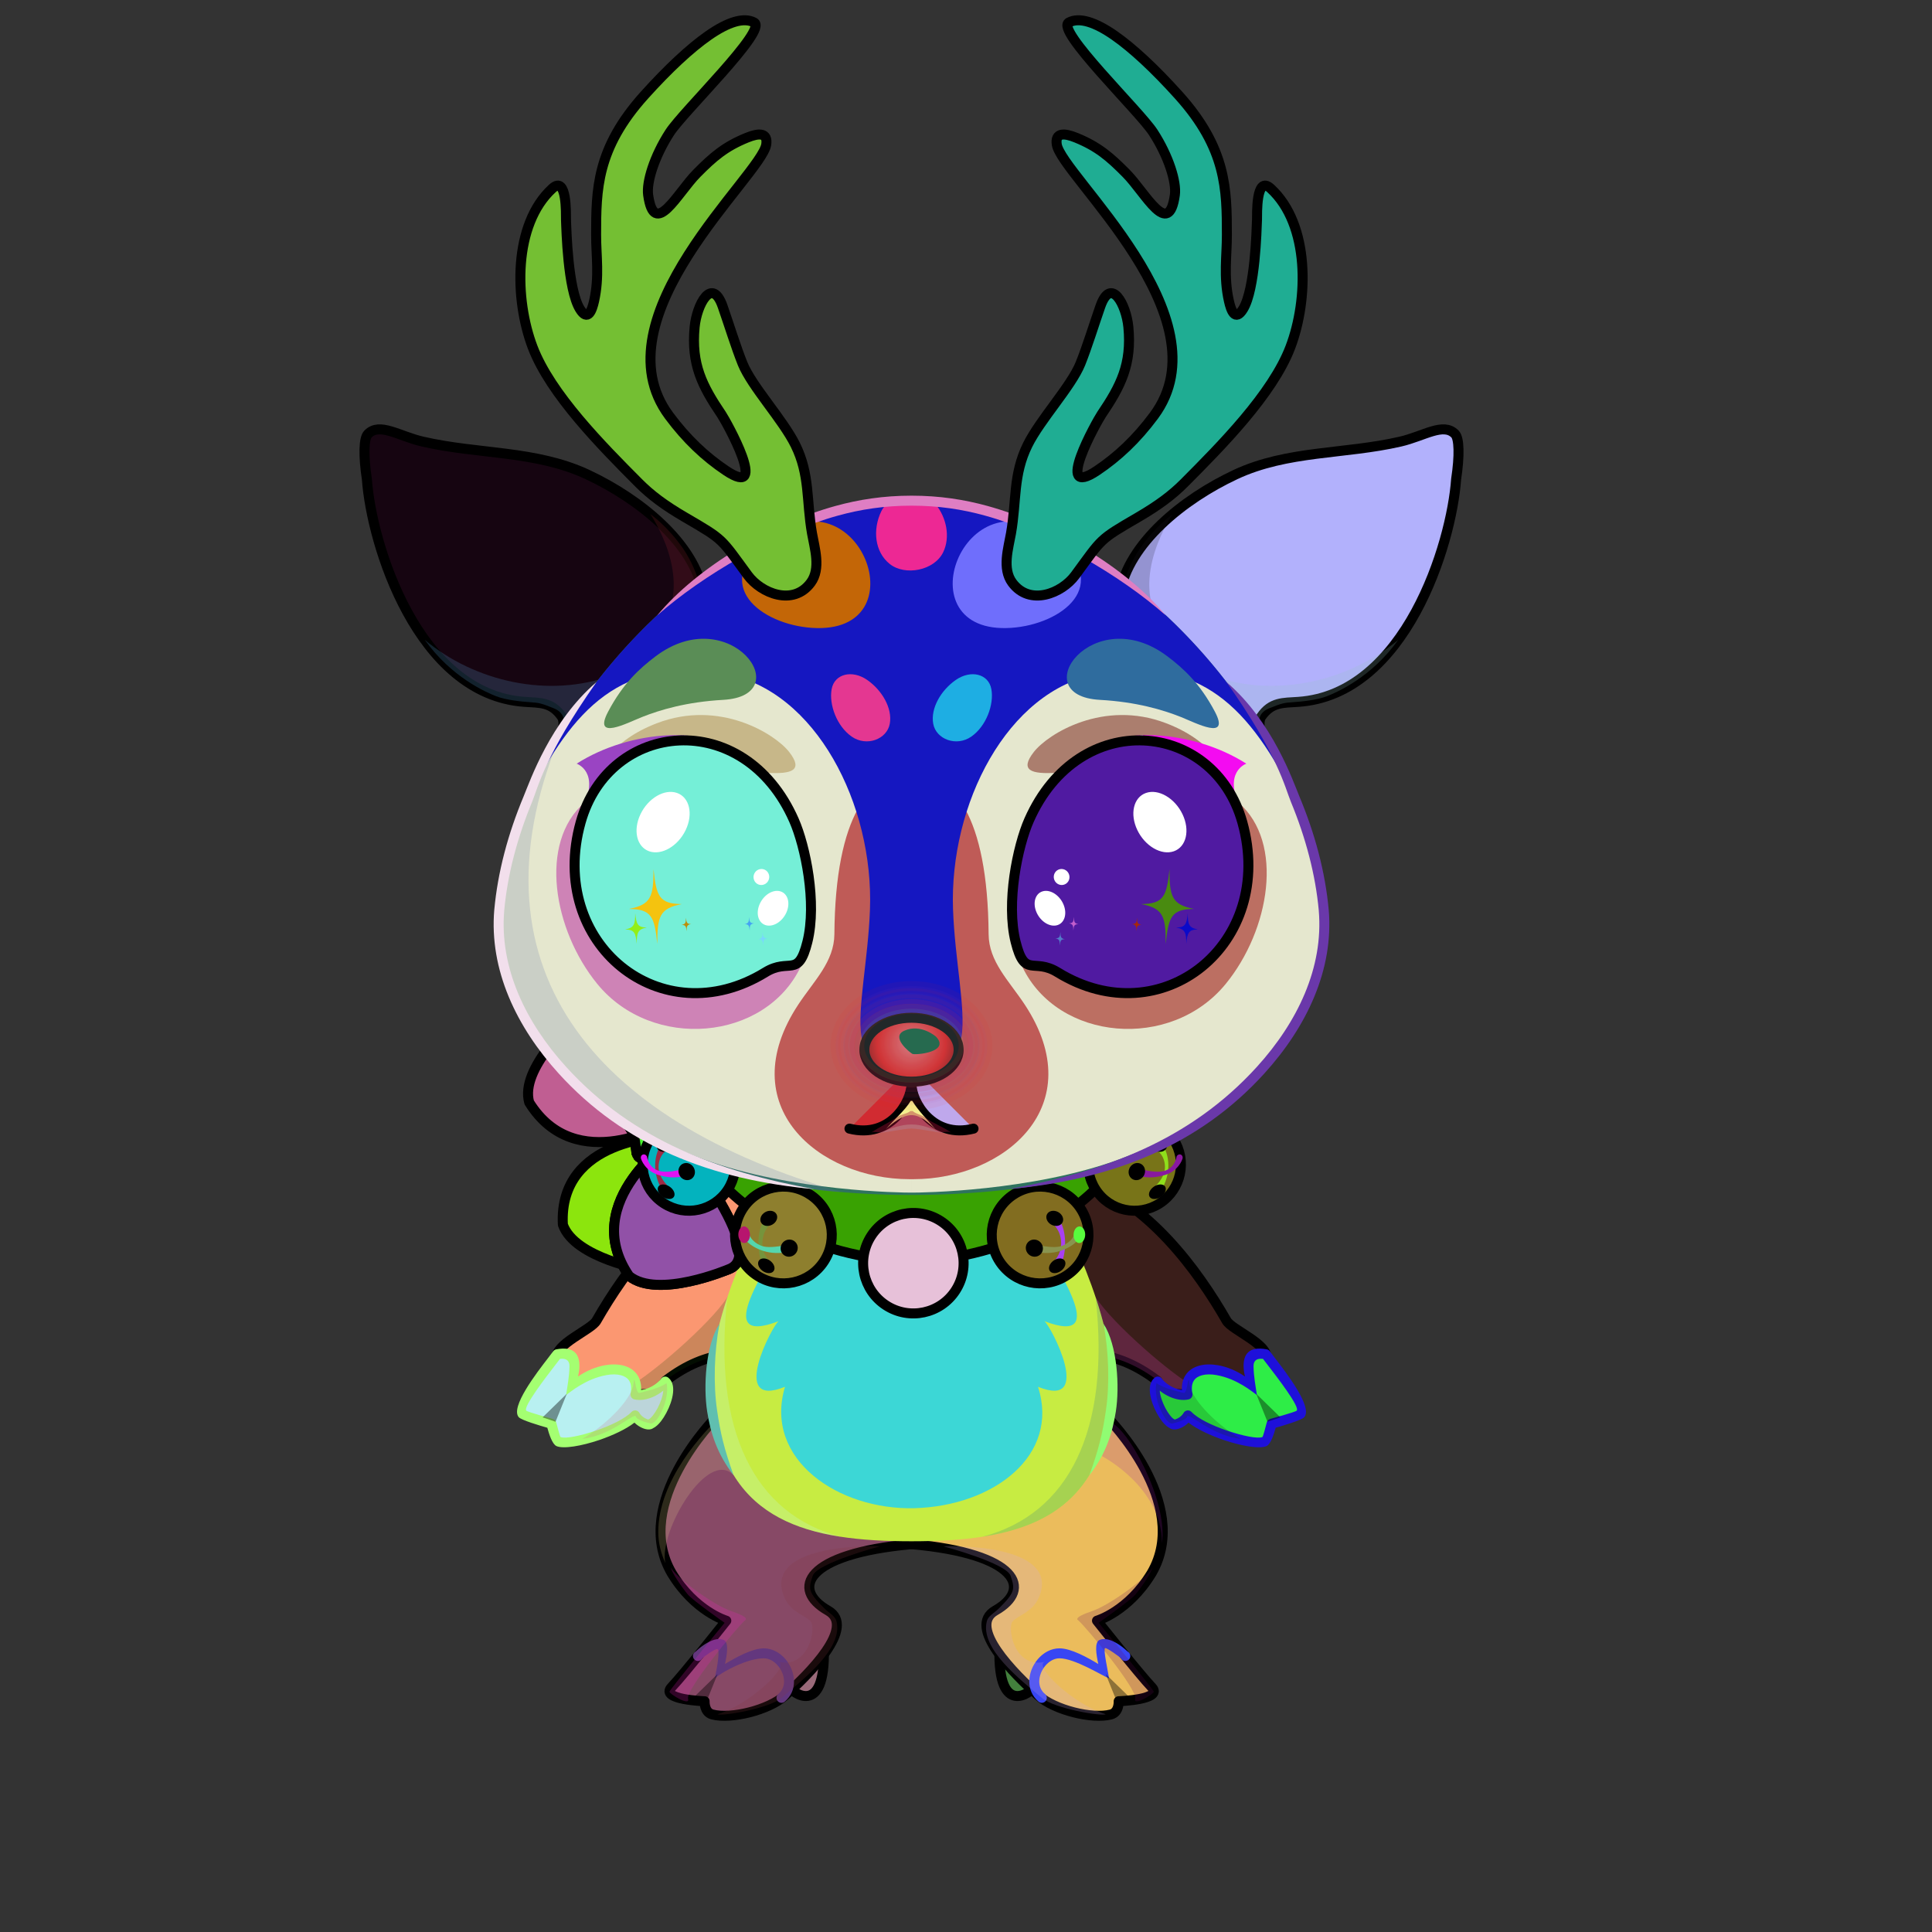 <?xml version="1.0" encoding="UTF-8"?><!DOCTYPE svg PUBLIC "-//W3C//DTD SVG 1.1//EN" "http://www.w3.org/Graphics/SVG/1.1/DTD/svg11.dtd"><!-- Creator: CorelDRAW 2017 --><svg xmlns="http://www.w3.org/2000/svg" xmlns:xlink="http://www.w3.org/1999/xlink" xml:space="preserve" width="290mm" height="290mm" version="1.1" style="shape-rendering:geometricPrecision; text-rendering:geometricPrecision; image-rendering:optimizeQuality; fill-rule:evenodd; clip-rule:evenodd" viewBox="0 0 29000 29000">
 <rect x="0" y="0" width="29000" height="29000" fill="#333333" stroke="none"/>
 <defs>
  <style type="text/css">
   <![CDATA[
    .str4 {stroke:#FF1E00;stroke-width:150;stroke-linecap:round;stroke-linejoin:round;stroke-miterlimit:22.926;stroke-opacity:0.051}
    .str5 {stroke:#FF1E00;stroke-width:150;stroke-linecap:round;stroke-linejoin:round;stroke-miterlimit:22.926;stroke-opacity:0.071}
    .str6 {stroke:#FF1E00;stroke-width:150;stroke-linecap:round;stroke-linejoin:round;stroke-miterlimit:22.926;stroke-opacity:0.102}
    .str2 {stroke:black;stroke-width:150;stroke-miterlimit:22.926}
    .str3 {stroke:black;stroke-width:150;stroke-miterlimit:22.926}
    .str0 {stroke:black;stroke-width:150;stroke-linecap:round;stroke-linejoin:round;stroke-miterlimit:22.926}
    .str1 {stroke:black;stroke-width:150;stroke-linecap:round;stroke-linejoin:round;stroke-miterlimit:22.926}
    .fil5 {fill:none}
    .fil44 {fill:black}
    .fil0 {fill:#4F270F}
    .fil58 {fill:#FBE6C1}
    .fil78 {fill:white}
    .fil6 {fill:black;fill-rule:nonzero}
    .fil19 {fill:black;fill-rule:nonzero}
    .fil85 {fill:#FF1E00;fill-opacity:0.051}
    .fil86 {fill:#FF1E00;fill-opacity:0.071}
    .fil87 {fill:#FF1E00;fill-opacity:0.102}
    .fil1 {fill:black;fill-opacity:0.2}
    .fil62 {fill:#1A183B;fill-opacity:0.2}
    .fil67 {fill:black;fill-opacity:0.251}
    .fil36 {fill:black;fill-opacity:0.4}
    .fil7 {fill:black;fill-opacity:0.4}
    .fil83 {fill:#821E00;fill-opacity:0.4}
    .fil69 {fill:white;fill-opacity:0.4}
    .fil77 {fill:black;fill-opacity:0.502}
    .fil73 {fill:#B3581B;fill-opacity:0.51}
    .fil63 {fill:#FEFEFE;fill-opacity:0.6}
    .fil68 {fill:#210802;fill-opacity:0.639}
    .fil14 {fill:black;fill-rule:nonzero}
    .fil18 {fill:url(#id0)}
    .fil8 {fill:url(#id1)}
    .fil20 {fill:url(#id2)}
    .fil37 {fill:url(#id3)}
    .fil57 {fill:url(#id4)}
    .fil2 {fill:url(#id5)}
    .fil54 {fill:url(#id6)}
    .fil64 {fill:url(#id7)}
    .fil65 {fill:url(#id8)}
    .fil11 {fill:url(#id9)}
    .fil15 {fill:url(#id10)}
    .fil24 {fill:url(#id11)}
    .fil28 {fill:url(#id12)}
    .fil49 {fill:url(#id13)}
    .fil46 {fill:url(#id14)}
    .fil70 {fill:url(#id15)}
    .fil81 {fill:url(#id16)}
    .fil76 {fill:url(#id17)}
    .fil32 {fill:url(#id18)}
    .fil30 {fill:url(#id19)}
    .fil31 {fill:url(#id20)}
    .fil74 {fill:url(#id21)}
    .fil79 {fill:url(#id22)}
    .fil50 {fill:url(#id23)}
    .fil25 {fill:url(#id24)}
    .fil21 {fill:url(#id25)}
    .fil27 {fill:url(#id26)}
    .fil34 {fill:url(#id27)}
    .fil59 {fill:url(#id28)}
    .fil88 {fill:url(#id29)}
    .fil47 {fill:url(#id30)}
    .fil52 {fill:url(#id31)}
    .fil43 {fill:url(#id32)}
    .fil39 {fill:url(#id33)}
    .fil42 {fill:url(#id34)}
    .fil35 {fill:url(#id35)}
    .fil53 {fill:url(#id36)}
    .fil23 {fill:url(#id37)}
    .fil29 {fill:url(#id38)}
    .fil80 {fill:url(#id39)}
    .fil75 {fill:url(#id40)}
    .fil61 {fill:url(#id41)}
    .fil60 {fill:url(#id42)}
    .fil40 {fill:url(#id43)}
    .fil66 {fill:url(#id44)}
    .fil33 {fill:url(#id45)}
    .fil84 {fill:url(#id46)}
    .fil22 {fill:url(#id47)}
    .fil26 {fill:url(#id48)}
    .fil38 {fill:url(#id49)}
    .fil48 {fill:url(#id50)}
    .fil51 {fill:url(#id51)}
    .fil41 {fill:url(#id52)}
    .fil45 {fill:url(#id53)}
    .fil82 {fill:url(#id54);fill-opacity:0.2}
    .fil71 {fill:url(#id55)}
    .fil72 {fill:url(#id56)}
    .fil9 {fill:url(#id57)}
    .fil3 {fill:url(#id58)}
    .fil17 {fill:url(#id59)}
    .fil13 {fill:url(#id60)}
    .fil4 {fill:url(#id61)}
    .fil55 {fill:url(#id62)}
    .fil10 {fill:url(#id63)}
    .fil12 {fill:url(#id64)}
    .fil16 {fill:url(#id65)}
    .fil56 {fill:url(#id66)}
   ]]>
  </style>
  <linearGradient id="id0" gradientUnits="userSpaceOnUse" x1="13715.64" y1="17759.3" x2="13648.2" y2="23134.71">
   <stop offset="0" style="stop-opacity:1; stop-color:#C95A23"/>
   <stop offset="0.62" style="stop-opacity:1; stop-color:#D8903F"/>
   <stop offset="1" style="stop-opacity:1; stop-color:#EDA858"/>
  </linearGradient>
  <linearGradient id="id1" gradientUnits="userSpaceOnUse" x1="17134.38" y1="24814.64" x2="14005.02" y2="22104.18">
   <stop offset="0" style="stop-opacity:1; stop-color:#C95A23"/>
   <stop offset="0.51" style="stop-opacity:1; stop-color:#D8903F"/>
   <stop offset="1" style="stop-opacity:1; stop-color:#EDA858"/>
  </linearGradient>
  <linearGradient id="id2" gradientUnits="userSpaceOnUse" x1="13382.64" y1="16981.63" x2="13981.24" y2="25958.73">
   <stop offset="0" style="stop-opacity:1; stop-color:#FEF0DB"/>
   <stop offset="0.271" style="stop-opacity:1; stop-color:#FEF0DB"/>
   <stop offset="0.471" style="stop-opacity:1; stop-color:#F6DDB0"/>
   <stop offset="0.741" style="stop-opacity:1; stop-color:#E9A454"/>
   <stop offset="1" style="stop-opacity:1; stop-color:#E9A454"/>
  </linearGradient>
  <linearGradient id="id3" gradientUnits="userSpaceOnUse" x1="10258.59" y1="17944.27" x2="17105.29" y2="17944.27">
   <stop offset="0" style="stop-opacity:1; stop-color:#B50E11"/>
   <stop offset="0.271" style="stop-opacity:1; stop-color:#8F070A"/>
   <stop offset="0.49" style="stop-opacity:1; stop-color:#F95F66"/>
   <stop offset="0.6" style="stop-opacity:1; stop-color:#FFBCA3"/>
   <stop offset="0.671" style="stop-opacity:1; stop-color:#F95F66"/>
   <stop offset="1" style="stop-opacity:1; stop-color:#E10E10"/>
  </linearGradient>
  <linearGradient id="id4" gradientUnits="userSpaceOnUse" x1="13733.17" y1="7484.82" x2="13630.71" y2="17551.6">
   <stop offset="0" style="stop-opacity:1; stop-color:#C95A23"/>
   <stop offset="0.51" style="stop-opacity:1; stop-color:#D8903F"/>
   <stop offset="1" style="stop-opacity:1; stop-color:#E0B05C"/>
  </linearGradient>
  <linearGradient id="id5" gradientUnits="userSpaceOnUse" xlink:href="#id1" x1="10233.86" y1="24814.64" x2="13363.22" y2="22104.18">
  </linearGradient>
  <linearGradient id="id6" gradientUnits="userSpaceOnUse" xlink:href="#id0" x1="19909.96" y1="7484.47" x2="19847.88" y2="17937.05">
  </linearGradient>
  <linearGradient id="id7" gradientUnits="userSpaceOnUse" x1="16060.62" y1="10008.33" x2="18248.5" y2="10508.49">
   <stop offset="0" style="stop-opacity:1; stop-color:#442918"/>
   <stop offset="1" style="stop-opacity:1; stop-color:#B44529"/>
  </linearGradient>
  <linearGradient id="id8" gradientUnits="userSpaceOnUse" xlink:href="#id7" x1="11303.28" y1="10008.33" x2="9115.4" y2="10508.49">
  </linearGradient>
  <linearGradient id="id9" gradientUnits="userSpaceOnUse" x1="15751.33" y1="17921.49" x2="18075.89" y2="20741.5">
   <stop offset="0" style="stop-opacity:1; stop-color:#C95A23"/>
   <stop offset="0.188" style="stop-opacity:1; stop-color:#C95A23"/>
   <stop offset="0.62" style="stop-opacity:1; stop-color:#D8903F"/>
   <stop offset="1" style="stop-opacity:1; stop-color:#EDA858"/>
  </linearGradient>
  <linearGradient id="id10" gradientUnits="userSpaceOnUse" x1="11612.55" y1="17921.49" x2="9287.99" y2="20741.5">
   <stop offset="0" style="stop-opacity:1; stop-color:#C95A23"/>
   <stop offset="0.188" style="stop-opacity:1; stop-color:#C95A23"/>
   <stop offset="0.62" style="stop-opacity:1; stop-color:#D8903F"/>
   <stop offset="1" style="stop-opacity:1; stop-color:#EDA858"/>
  </linearGradient>
  <linearGradient id="id11" gradientUnits="userSpaceOnUse" x1="19098.03" y1="10133.53" x2="19469.62" y2="7922.9">
   <stop offset="0" style="stop-opacity:1; stop-color:#D6A0A0"/>
   <stop offset="1" style="stop-opacity:1; stop-color:#C97979"/>
  </linearGradient>
  <linearGradient id="id12" gradientUnits="userSpaceOnUse" xlink:href="#id11" x1="7835.17" y1="10126.92" x2="8285.5" y2="7929.52">
  </linearGradient>
  <linearGradient id="id13" gradientUnits="userSpaceOnUse" x1="9844.41" y1="17727.55" x2="10031.95" y2="16902.49">
   <stop offset="0" style="stop-opacity:1; stop-color:#BD7B1E"/>
   <stop offset="0.471" style="stop-opacity:1; stop-color:#BD7B1E"/>
   <stop offset="1" style="stop-opacity:1; stop-color:#F0BC6E"/>
  </linearGradient>
  <linearGradient id="id14" gradientUnits="userSpaceOnUse" xlink:href="#id13" x1="16131.15" y1="18798.02" x2="15935.36" y2="17936.68">
  </linearGradient>
  <linearGradient id="id15" gradientUnits="userSpaceOnUse" x1="10188.68" y1="8939.25" x2="10188.68" y2="304.28">
   <stop offset="0" style="stop-opacity:1; stop-color:#442918"/>
   <stop offset="0.278" style="stop-opacity:1; stop-color:#9D3F25"/>
   <stop offset="1" style="stop-opacity:1; stop-color:#FF8D70"/>
  </linearGradient>
  <linearGradient id="id16" gradientUnits="userSpaceOnUse" x1="16700.94" y1="11077.88" x2="16430.12" y2="14027.38">
   <stop offset="0" style="stop-opacity:1; stop-color:black"/>
   <stop offset="0.4" style="stop-opacity:1; stop-color:black"/>
   <stop offset="1" style="stop-opacity:1; stop-color:#17798A"/>
  </linearGradient>
  <linearGradient id="id17" gradientUnits="userSpaceOnUse" xlink:href="#id16" x1="10662.94" y1="11077.88" x2="10933.76" y2="14027.38">
  </linearGradient>
  <linearGradient id="id18" gradientUnits="userSpaceOnUse" x1="9460.78" y1="16754.08" x2="8848.61" y2="14768.23">
   <stop offset="0" style="stop-opacity:1; stop-color:#113922"/>
   <stop offset="0.529" style="stop-opacity:1; stop-color:#9EC43D"/>
   <stop offset="0.678" style="stop-opacity:1; stop-color:#EFFCA6"/>
   <stop offset="0.761" style="stop-opacity:1; stop-color:#BFD067"/>
   <stop offset="0.871" style="stop-opacity:1; stop-color:#64983B"/>
   <stop offset="1" style="stop-opacity:1; stop-color:#113922"/>
  </linearGradient>
  <linearGradient id="id19" gradientUnits="userSpaceOnUse" xlink:href="#id18" x1="9637.33" y1="17087.3" x2="8745.61" y2="18818.43">
  </linearGradient>
  <linearGradient id="id20" gradientUnits="userSpaceOnUse" x1="10199.75" y1="15458.23" x2="8980.11" y2="16070.31">
   <stop offset="0" style="stop-opacity:1; stop-color:#1E5125"/>
   <stop offset="1" style="stop-opacity:1; stop-color:#6FA344"/>
  </linearGradient>
  <linearGradient id="id21" gradientUnits="userSpaceOnUse" x1="10218.35" y1="11113.43" x2="10566.03" y2="14900">
   <stop offset="0" style="stop-opacity:1; stop-color:black"/>
   <stop offset="0.4" style="stop-opacity:1; stop-color:black"/>
   <stop offset="1" style="stop-opacity:1; stop-color:#5EC786"/>
  </linearGradient>
  <linearGradient id="id22" gradientUnits="userSpaceOnUse" xlink:href="#id21" x1="17145.53" y1="11113.43" x2="16797.85" y2="14900">
  </linearGradient>
  <linearGradient id="id23" gradientUnits="userSpaceOnUse" x1="10381" y1="17519.25" x2="10574.37" y2="17053.71">
   <stop offset="0" style="stop-opacity:1; stop-color:#E9AD4E"/>
   <stop offset="0.812" style="stop-opacity:1; stop-color:#FFF8E8"/>
   <stop offset="1" style="stop-opacity:1; stop-color:#FFF5E3"/>
  </linearGradient>
  <linearGradient id="id24" gradientUnits="userSpaceOnUse" xlink:href="#id0" x1="8065.4" y1="6416.47" x2="8189.88" y2="11345.56">
  </linearGradient>
  <linearGradient id="id25" gradientUnits="userSpaceOnUse" xlink:href="#id0" x1="19298.48" y1="6416.47" x2="19174" y2="11345.56">
  </linearGradient>
  <linearGradient id="id26" gradientUnits="userSpaceOnUse" x1="8100.5" y1="10029.01" x2="7368.28" y2="7071.03">
   <stop offset="0" style="stop-opacity:1; stop-color:#EBCACA"/>
   <stop offset="1" style="stop-opacity:1; stop-color:#E09B9B"/>
  </linearGradient>
  <linearGradient id="id27" gradientUnits="userSpaceOnUse" xlink:href="#id18" x1="9782.93" y1="17312.82" x2="9978.94" y2="19369.7">
  </linearGradient>
  <linearGradient id="id28" gradientUnits="userSpaceOnUse" x1="13403.56" y1="8760.35" x2="13455.65" y2="7651.89">
   <stop offset="0" style="stop-opacity:1; stop-color:#FCE9C7"/>
   <stop offset="1" style="stop-opacity:1; stop-color:#EBC584"/>
  </linearGradient>
  <linearGradient id="id29" gradientUnits="userSpaceOnUse" x1="13791.97" y1="15794.12" x2="13820.12" y2="15412.65">
   <stop offset="0" style="stop-opacity:1; stop-color:#F7484D"/>
   <stop offset="1" style="stop-opacity:1; stop-color:white"/>
  </linearGradient>
  <linearGradient id="id30" gradientUnits="userSpaceOnUse" xlink:href="#id23" x1="15570.96" y1="18580.55" x2="15369.08" y2="18094.55">
  </linearGradient>
  <linearGradient id="id31" gradientUnits="userSpaceOnUse" xlink:href="#id13" x1="17527.32" y1="17727.55" x2="17339.78" y2="16902.49">
  </linearGradient>
  <linearGradient id="id32" gradientUnits="userSpaceOnUse" xlink:href="#id23" x1="11800.77" y1="18580.55" x2="12002.65" y2="18094.55">
  </linearGradient>
  <linearGradient id="id33" gradientUnits="userSpaceOnUse" xlink:href="#id13" x1="13171.34" y1="19231.45" x2="13374.65" y2="18337.02">
  </linearGradient>
  <linearGradient id="id34" gradientUnits="userSpaceOnUse" xlink:href="#id13" x1="11240.58" y1="18798.02" x2="11436.37" y2="17936.68">
  </linearGradient>
  <linearGradient id="id35" gradientUnits="userSpaceOnUse" xlink:href="#id18" x1="10185.54" y1="16798.5" x2="9518.73" y2="17165">
  </linearGradient>
  <linearGradient id="id36" gradientUnits="userSpaceOnUse" xlink:href="#id23" x1="16990.73" y1="17519.25" x2="16797.36" y2="17053.71">
  </linearGradient>
  <linearGradient id="id37" gradientUnits="userSpaceOnUse" xlink:href="#id26" x1="19263.38" y1="10029.01" x2="19995.6" y2="7071.03">
  </linearGradient>
  <linearGradient id="id38" gradientUnits="userSpaceOnUse" xlink:href="#id18" x1="9685.27" y1="17026.19" x2="7944.75" y2="16026.04">
  </linearGradient>
  <linearGradient id="id39" gradientUnits="userSpaceOnUse" x1="16977.11" y1="11024.42" x2="16526.28" y2="14619.77">
   <stop offset="0" style="stop-opacity:1; stop-color:black"/>
   <stop offset="0.349" style="stop-opacity:1; stop-color:#00D08B"/>
   <stop offset="1" style="stop-opacity:1; stop-color:#FFFBAD"/>
  </linearGradient>
  <linearGradient id="id40" gradientUnits="userSpaceOnUse" xlink:href="#id39" x1="10386.77" y1="11024.42" x2="10837.6" y2="14619.77">
  </linearGradient>
  <linearGradient id="id41" gradientUnits="userSpaceOnUse" xlink:href="#id28" x1="14170.92" y1="9556.67" x2="15254.5" y2="7902.7">
  </linearGradient>
  <linearGradient id="id42" gradientUnits="userSpaceOnUse" xlink:href="#id28" x1="13192.96" y1="9556.67" x2="12109.38" y2="7902.7">
  </linearGradient>
  <linearGradient id="id43" gradientUnits="userSpaceOnUse" xlink:href="#id23" x1="13753.05" y1="19005.63" x2="13962.68" y2="18500.95">
  </linearGradient>
  <linearGradient id="id44" gradientUnits="userSpaceOnUse" xlink:href="#id15" x1="17175.2" y1="8939.25" x2="17175.2" y2="304.28">
  </linearGradient>
  <linearGradient id="id45" gradientUnits="userSpaceOnUse" xlink:href="#id20" x1="10968.05" y1="18185.23" x2="9585.62" y2="18159.77">
  </linearGradient>
  <radialGradient id="id46" gradientUnits="userSpaceOnUse" gradientTransform="matrix(1 -0 -0 1 0 0)" cx="13681.95" cy="15660.57" r="850.45" fx="13681.95" fy="15660.57">
   <stop offset="0" style="stop-opacity:1; stop-color:#FA757D"/>
   <stop offset="0.6" style="stop-opacity:1; stop-color:#F41011"/>
   <stop offset="0.851" style="stop-opacity:1; stop-color:#8F070A"/>
   <stop offset="1" style="stop-opacity:1; stop-color:#8F070A"/>
  </radialGradient>
  <radialGradient id="id47" gradientUnits="userSpaceOnUse" gradientTransform="matrix(1.855 -0 4.92938E-16 1.11 -16845 -1115)" cx="19703.66" cy="10135.78" r="2327.82" fx="19703.66" fy="10135.78">
   <stop offset="0" style="stop-opacity:1; stop-color:#FFE0E0"/>
   <stop offset="0.431" style="stop-opacity:1; stop-color:#F2EADF"/>
   <stop offset="1" style="stop-opacity:1; stop-color:#F6DDB0"/>
  </radialGradient>
  <radialGradient id="id48" gradientUnits="userSpaceOnUse" gradientTransform="matrix(-1.68 -0 -0 1.11 20529 -1115)" xlink:href="#id47" cx="7660.22" cy="10135.78" r="2570.27" fx="7660.22" fy="10135.78">
  </radialGradient>
  <radialGradient id="id49" gradientUnits="userSpaceOnUse" gradientTransform="matrix(1.312 0.849 -0.849 1.312 11711 -17570)" cx="13779.33" cy="18850.08" r="443.68" fx="13779.33" fy="18850.08">
   <stop offset="0" style="stop-opacity:1; stop-color:#F7C167"/>
   <stop offset="0.522" style="stop-opacity:1; stop-color:#E0A03E"/>
   <stop offset="0.749" style="stop-opacity:1; stop-color:#804D05"/>
   <stop offset="0.878" style="stop-opacity:1; stop-color:#633B03"/>
   <stop offset="1" style="stop-opacity:1; stop-color:#A36F27"/>
  </radialGradient>
  <radialGradient id="id50" gradientUnits="userSpaceOnUse" gradientTransform="matrix(1.312 0.849 -0.849 1.312 11511 -14247)" xlink:href="#id49" cx="10405.25" cy="17375.76" r="409.27" fx="10405.25" fy="17375.76">
  </radialGradient>
  <radialGradient id="id51" gradientUnits="userSpaceOnUse" gradientTransform="matrix(-1.312 0.849 0.849 1.312 24466 -19817)" xlink:href="#id49" cx="16966.48" cy="17375.76" r="409.27" fx="16966.48" fy="17375.76">
  </radialGradient>
  <radialGradient id="id52" gradientUnits="userSpaceOnUse" gradientTransform="matrix(1.312 0.849 -0.849 1.312 11964 -15782)" xlink:href="#id49" cx="11826.08" cy="18430.76" r="427.26" fx="11826.08" fy="18430.76">
  </radialGradient>
  <radialGradient id="id53" gradientUnits="userSpaceOnUse" gradientTransform="matrix(-1.312 0.849 0.849 1.312 20286 -18939)" xlink:href="#id49" cx="15545.65" cy="18430.76" r="427.26" fx="15545.65" fy="18430.76">
  </radialGradient>
  <linearGradient id="id54" gradientUnits="userSpaceOnUse" x1="13502.5" y1="16649.44" x2="13490.66" y2="17094.21">
   <stop offset="0" style="stop-opacity:1; stop-color:#FEFEFE"/>
   <stop offset="0.49" style="stop-opacity:1; stop-color:#FEFEFE"/>
   <stop offset="1" style="stop-opacity:1; stop-color:#CFC3CF"/>
  </linearGradient>
  <linearGradient id="id55" gradientUnits="userSpaceOnUse" xlink:href="#id4" x1="16987.35" y1="12108.52" x2="16958.87" y2="14917.51">
  </linearGradient>
  <linearGradient id="id56" gradientUnits="userSpaceOnUse" xlink:href="#id4" x1="10376.53" y1="12108.52" x2="10405.01" y2="14917.51">
  </linearGradient>
  <linearGradient id="id57" gradientUnits="userSpaceOnUse" x1="16310.37" y1="24655.93" x2="16502.69" y2="25739.6">
   <stop offset="0" style="stop-opacity:1; stop-color:#442918"/>
   <stop offset="0.529" style="stop-opacity:1; stop-color:#9D3F25"/>
   <stop offset="1" style="stop-opacity:1; stop-color:#B44529"/>
  </linearGradient>
  <linearGradient id="id58" gradientUnits="userSpaceOnUse" xlink:href="#id57" x1="11057.87" y1="24655.93" x2="10865.55" y2="25739.6">
  </linearGradient>
  <linearGradient id="id59" gradientUnits="userSpaceOnUse" xlink:href="#id57" x1="9124.85" y1="20427.84" x2="8744.34" y2="21673.36">
  </linearGradient>
  <linearGradient id="id60" gradientUnits="userSpaceOnUse" xlink:href="#id57" x1="18239.03" y1="20427.84" x2="18619.54" y2="21673.36">
  </linearGradient>
  <linearGradient id="id61" gradientUnits="userSpaceOnUse" x1="10915.23" y1="22733.75" x2="10153.74" y2="22529.91">
   <stop offset="0" style="stop-opacity:1; stop-color:#FCE9C7"/>
   <stop offset="1" style="stop-opacity:1; stop-color:#FADAA3"/>
  </linearGradient>
  <linearGradient id="id62" gradientUnits="userSpaceOnUse" x1="17370.54" y1="9195.43" x2="16907.05" y2="17784.16">
   <stop offset="0" style="stop-opacity:1; stop-color:#FCE9C7"/>
   <stop offset="0.439" style="stop-opacity:1; stop-color:#F5DAAB"/>
   <stop offset="1" style="stop-opacity:1; stop-color:#DDA950"/>
  </linearGradient>
  <linearGradient id="id63" gradientUnits="userSpaceOnUse" xlink:href="#id61" x1="17624.9" y1="22783.74" x2="16909.08" y2="22906.51">
  </linearGradient>
  <linearGradient id="id64" gradientUnits="userSpaceOnUse" xlink:href="#id61" x1="18236.8" y1="18595.01" x2="16974.81" y2="19081.9">
  </linearGradient>
  <linearGradient id="id65" gradientUnits="userSpaceOnUse" xlink:href="#id61" x1="9127.08" y1="18595.01" x2="10389.07" y2="19081.9">
  </linearGradient>
  <radialGradient id="id66" gradientUnits="userSpaceOnUse" gradientTransform="matrix(1.352 -0 2.46469E-16 1.11 -4816 -1773)" cx="13681.94" cy="16119.61" r="3039.08" fx="13681.94" fy="16119.61">
   <stop offset="0" style="stop-opacity:1; stop-color:#FFE0E0"/>
   <stop offset="0.431" style="stop-opacity:1; stop-color:#FFF3E3"/>
   <stop offset="1" style="stop-opacity:1; stop-color:#F6DDB0"/>
  </radialGradient>
 </defs>
 <g id="LeftLeg-Reindeer1">
  <path class="fil0 str0" d="M12366.1 24737.43c30.08,1081.23 -506.14,631.79 -491.25,609.03 20.16,-30.81 164.21,-149.04 255.47,-251.85 133.7,-150.63 235.78,-357.18 235.78,-357.18z" style="fill:#9a6a7a"/>
  <path class="fil1" d="M10023.52 23412.78c-67.26,-155.25 -106.69,-319.28 -107.15,-484.42 -2.29,-809.52 688.98,-1536.7 1017.82,-1851.24l157.05 758.95c-26.43,49.99 -52.85,99.98 -79.28,149.97 -387.48,-431.39 -1095.5,938.97 -988.44,1426.74z" style="fill:#ec6ef0"/>
  <path class="fil2" d="M10743.65 21279.33c0,0 -1274,1281.55 -662.34,2332.76 415.87,645.22 820.8,714.84 820.8,714.84 0,0 -643.07,811.42 -822.98,999.22 -179.91,187.8 497.42,209.9 497.42,209.9 0,0 -10.58,165.71 116.42,198.85 281.09,73.35 844.7,-65.53 1088.79,-283.27 361.06,-322.08 1075.85,-1033.5 647.09,-1276.62 -561.13,-318.16 -351.15,-881.45 1253.07,-1025.13 0.02,-809.28 -1337.95,-2430.51 -2938.27,-1870.55z" style="fill:#694ba9"/>
  <path class="fil3" d="M10626.4 24671.56c0,0 140.35,-45.68 200.28,60.29 34.98,61.86 -54.68,300.3 40.9,300.3 106.32,0 397.5,-245.35 597.21,-215.14 287.33,43.47 417.47,429.2 384.19,506.32 -35.38,81.96 -323.89,375.7 -743.26,401.93 -419.37,26.23 -490.56,-14.38 -487.38,-38.95 3.18,-24.57 -41.79,-150.26 -41.79,-150.26 0,0 -458.38,-59.25 -490.84,-94.48 -32.46,-35.23 -6.58,-115.42 -6.58,-115.42l547.27 -654.59z" style="fill:#ddadd9"/>
  <path class="fil4" d="M10489.33 21711.84c148.6,46.39 275.39,161.07 332.94,321.05 96.44,268.06 -95.68,473.11 -357.91,567.46 -228.39,82.17 -435.82,170.86 -424.88,-1.59 21.32,-336.32 168.08,-562.89 449.85,-886.92zm-543.55 1501.37c-45.88,-179.48 -91.82,-300.01 72.5,-342.04 388.71,-99.37 518.42,469.87 206.89,549.51 -164.31,42.01 -233.49,-27.99 -279.39,-207.47z" style="fill:#e83211"/>
  <path class="fil5 str0" d="M10743.65 21279.33c0,0 -1274,1281.55 -662.34,2332.76 349.72,579.07 820.8,714.84 820.8,714.84 0,0 -643.07,811.42 -822.98,999.22 -179.91,187.8 497.42,209.9 497.42,209.9 0,0 -10.58,165.71 116.42,198.85 281.09,73.35 844.7,-65.53 1088.79,-283.27 361.06,-322.08 1075.85,-1033.51 647.09,-1276.62 -561.12,-318.16 -348.95,-852.79 1255.27,-996.47 -2.18,-611.99 -1340.15,-2459.17 -2940.47,-1899.21z" style="fill:#874966"/>
  <path class="fil6" d="M10543.5 24889.25c-15.94,33.47 -54.71,50.64 -90.83,38.7 -39.15,-12.94 -60.4,-55.19 -47.46,-94.34 1.01,-3.07 2.19,-6 3.54,-8.82 7.23,-15.13 19.08,-26.9 33.23,-34.17 27.32,-26.07 68.72,-62.58 113.65,-93.4 80.03,-54.9 181.04,-105.93 265.54,-92.82 16.39,2.54 31.69,7.01 45.62,13.66 74.79,35.66 47.14,216.32 15.48,359.47 158.93,-95.86 405.5,-234.62 582.52,-235.23 127.29,-0.44 243.64,65.99 326.45,163.7 38.76,45.74 70.38,98.57 92.33,154.54 22.12,56.41 34.55,116.79 34.76,177.24 0.39,111.76 -41.01,221.35 -139.5,304.82 -31.55,26.69 -78.78,22.76 -105.47,-8.79 -26.69,-31.55 -22.76,-78.78 8.79,-105.47 61.25,-51.91 87,-120.47 86.76,-190.56 -0.14,-40.59 -9.01,-82.47 -24.8,-122.74 -15.96,-40.7 -38.94,-79.11 -67.13,-112.36 -56.11,-66.21 -132.07,-111.23 -212.19,-110.96 -240.97,0.83 -597.42,186.38 -735.33,299.04 38.46,-173.45 77.12,-419.83 41.11,-437 -1.55,-0.74 -2.9,-1.19 -4.02,-1.36 -34.67,-5.38 -218.81,127.72 -223.05,136.85z" style="fill:#63377e"/>
  <path class="fil1" d="M13207.17 23210.8c-509.6,-16.08 -1742.84,67.1 -1429.13,776.48 92.28,208.67 314.68,265.73 389.87,349.88 85.18,95.37 -22.44,711.62 -481.94,607.79 176.86,64.22 -434.66,640.76 -915.8,786.23 61.02,32.69 766.87,-81.07 960.32,-245.71 322.59,-274.57 929.66,-738.13 825.41,-1149.28 -20.73,-81.79 -103.76,-116.73 -185.27,-196.9 -245.69,-241.65 -236.35,-296.34 -171.13,-486.65 65.22,-190.31 1007.67,-441.84 1007.67,-441.84z" style="fill:#84383c"/>
  <path class="fil1" d="M10075.52 23528.38c24.12,111.8 615.16,560.04 906.2,657.05 291.04,97.01 203.67,134.32 203.67,134.32 -123.77,104.78 -896.71,1045.57 -856.93,1179.85 35.27,119.05 -285.87,-74.37 -279.35,-107.84 6.52,-33.47 827.57,-1032.81 827.57,-1032.81 0,0 -477.2,-335.19 -552.09,-424.54 -74.89,-89.35 -263.12,-353.19 -249.07,-406.03z" style="fill:#f919c5"/>
  <polygon class="fil7" points="10601.11,25549.18 10770.87,25128.49 10407.09,25483.04 "/>
  <path class="fil1" d="M9987.94 23464.04c-67.26,-148.73 -106.69,-305.88 -107.15,-464.07 -2.28,-775.51 667.23,-1500 996.07,-1801.32l214.38 802.03c-26.43,47.89 -52.85,95.78 -79.28,143.67 -387.48,-413.26 -1131.08,852.41 -1024.02,1319.69z" style="fill:#e2d48a"/>
 </g>
 <g id="RightLeg-Reindeer1">
  <path class="fil0 str0" d="M15002.14 24737.43c-30.08,1081.23 506.14,631.79 491.25,609.03 -20.16,-30.81 -164.21,-149.04 -255.47,-251.85 -133.7,-150.63 -235.78,-357.18 -235.78,-357.18z" style="fill:#43803d"/>
  <path class="fil1" d="M17344.72 23412.78c67.26,-155.25 106.69,-319.28 107.15,-484.42 2.29,-809.52 -688.98,-1536.7 -1017.82,-1851.24l-157.05 758.95c26.43,49.99 52.85,99.98 79.28,149.97 387.48,-431.39 1095.5,938.97 988.44,1426.74z" style="fill:#3227e4"/>
  <path class="fil8" d="M16624.59 21279.33c0,0 1274,1281.55 662.34,2332.76 -415.87,645.22 -820.8,714.84 -820.8,714.84 0,0 643.07,811.42 822.98,999.22 179.91,187.8 -497.42,209.9 -497.42,209.9 0,0 10.58,165.71 -116.42,198.85 -281.09,73.35 -844.7,-65.53 -1088.79,-283.27 -361.06,-322.08 -1075.85,-1033.5 -647.09,-1276.62 561.13,-318.16 351.15,-881.45 -1253.07,-1025.13 -0.02,-809.28 1337.95,-2430.51 2938.27,-1870.55z" style="fill:#8d3ed6"/>
  <path class="fil9" d="M16741.84 24671.56c0,0 -140.35,-45.68 -200.28,60.29 -34.98,61.86 54.68,300.3 -40.9,300.3 -106.32,0 -397.5,-245.35 -597.21,-215.14 -287.33,43.47 -417.47,429.2 -384.19,506.32 35.38,81.96 323.89,375.7 743.26,401.93 419.37,26.23 490.56,-14.38 487.38,-38.95 -3.18,-24.57 41.79,-150.26 41.79,-150.26 0,0 458.38,-59.25 490.84,-94.48 32.46,-35.23 6.58,-115.42 6.58,-115.42l-547.27 -654.59z" style="fill:#686a60"/>
  <path class="fil10" d="M17294.55 22885.89c159.29,-69.31 -16.59,-593.5 -74.65,-741.56 -89.64,-228.61 -215.29,-86.91 -302.91,36.25 -87.42,122.88 -188.59,386.03 -128.53,524.12 63.43,145.81 346.8,250.5 506.09,181.19zm104.51 300.19c-110.7,-130.59 -357.8,-102.4 -449.39,3.54 -177.86,205.7 -97.31,453.71 110.09,552.2 268,127.26 363.72,-267.04 339.3,-555.74z" style="fill:#c585f0"/>
  <path class="fil5 str0" d="M16624.59 21279.33c0,0 1274,1281.55 662.34,2332.76 -349.72,579.07 -820.8,714.84 -820.8,714.84 0,0 643.07,811.42 822.98,999.22 179.91,187.8 -497.42,209.9 -497.42,209.9 0,0 10.58,165.71 -116.42,198.85 -281.09,73.35 -844.7,-65.53 -1088.79,-283.27 -361.06,-322.08 -1075.85,-1033.51 -647.09,-1276.62 561.12,-318.16 348.95,-852.79 -1255.27,-996.47 2.18,-611.99 1340.15,-2459.17 2940.47,-1899.21z" style="fill:#ebbc5c"/>
  <path class="fil6" d="M16963.03 24833.6c12.94,39.16 -8.31,81.41 -47.46,94.35 -36.12,11.94 -74.89,-5.23 -90.83,-38.7 -3.15,-6.79 -204.45,-154.98 -233.86,-150.42 -1.12,0.17 -2.47,0.62 -4.02,1.36 -29.3,13.97 46.74,361.59 60.98,453.22 -106.13,-42.57 -517.41,-300.91 -744.39,-301.69 -80.12,-0.27 -156.08,44.75 -212.19,110.96 -28.19,33.25 -51.17,71.66 -67.13,112.36 -15.79,40.27 -24.66,82.15 -24.8,122.74 -0.24,70.09 25.51,138.65 86.76,190.56 31.55,26.69 35.48,73.92 8.79,105.47 -26.69,31.55 -73.92,35.48 -105.47,8.79 -98.49,-83.47 -139.89,-193.06 -139.5,-304.82 0.21,-60.45 12.64,-120.83 34.76,-177.24 21.95,-55.97 53.57,-108.8 92.33,-154.54 82.81,-97.71 199.16,-164.14 326.45,-163.7 177.02,0.61 423.59,139.37 582.52,235.23 -31.66,-143.15 -59.31,-323.81 15.48,-359.47 13.93,-6.65 29.23,-11.12 45.62,-13.66 84.5,-13.11 185.51,37.92 265.54,92.82 44.93,30.82 86.33,67.33 113.65,93.4 14.15,7.27 26,19.03 33.21,34.12 1.37,2.86 2.55,5.8 3.56,8.86z" style="fill:#3846f3"/>
  <path class="fil1" d="M14161.07 23210.8c509.6,-16.08 1742.84,67.1 1429.13,776.48 -92.28,208.67 -314.68,265.73 -389.87,349.88 -85.18,95.37 22.44,711.62 481.94,607.79 -176.86,64.22 434.66,640.76 915.8,786.23 -61.02,32.69 -766.87,-81.07 -960.32,-245.71 -322.59,-274.57 -929.66,-738.13 -825.41,-1149.28 20.73,-81.79 103.76,-116.73 185.27,-196.9 245.69,-241.65 236.35,-296.34 171.13,-486.65 -65.22,-190.31 -1007.67,-441.84 -1007.67,-441.84z" style="fill:#d0adef"/>
  <path class="fil1" d="M16541.83 21857.83c0,0 904.05,466.65 899.11,1308.33 96.48,-631.17 -521.38,-1759.96 -789.6,-1823.23 -12.42,60.84 -109.51,514.9 -109.51,514.9z" style="fill:#9f21ad"/>
  <path class="fil1" d="M17292.72 23528.38c-24.12,111.8 -615.16,560.04 -906.2,657.05 -291.04,97.01 -203.67,134.32 -203.67,134.32 123.77,104.78 896.71,1045.57 856.93,1179.85 -35.27,119.05 285.87,-74.37 279.35,-107.84 -6.52,-33.47 -827.57,-1032.81 -827.57,-1032.81 0,0 477.2,-335.19 552.09,-424.54 74.89,-89.35 263.12,-353.19 249.07,-406.03z" style="fill:#680957"/>
  <polygon class="fil7" points="16767.13,25549.18 16597.37,25128.49 16961.15,25483.04 "/>
 </g>
 <g id="RightHand-Reindeer1">
 <animateTransform type="translate" values="0;0 200;0;0 200;0;0 200;0;0 200;0" dur="10" repeatCount="indefinite" additive="sum" attributeName="transform"/>
  <path class="fil11" d="M16231.24 17708.66c1006.56,345.42 1818.63,1401.8 2256.58,2165.43 32.83,57.24 558.07,274.92 551.67,506.27 -13.37,484.73 -1219.01,730.14 -1462.86,507.25 -627.03,-573.16 -1208.37,-619.78 -1688.45,-542.15 -741.88,119.97 -1352.69,-1920.87 -930.81,-2545.29 421.91,-21.63 933.51,-40.49 1273.87,-91.51z" style="fill:#a7f1a7"/>
  <path class="fil12" d="M16837.32 18069.08c-128.88,97.57 -212.44,254.17 -212.44,430.72 0,295.83 259.79,428.63 549.19,428.63 252.06,0 643.21,85.81 544.63,-64.13 -178.98,-272.19 -492.16,-577.68 -881.38,-795.22zm1038.5 1367c47.63,-186.37 -154.29,-294.98 -324.95,-338.58 -170.65,-43.61 -245.42,-5.71 -293.06,180.66 -47.62,186.37 52.12,372.82 222.78,416.42 170.65,43.6 347.61,-72.12 395.23,-258.5z" style="fill:#cc64cc"/>
  <path class="fil5 str1" d="M16476.99 20332.96c285.05,39 574.82,147.77 895.29,392.52 69.9,121.42 178.59,203.21 262.83,199.14 183.52,-8.86 875.14,109.93 1287.95,-104.61 166.73,-86.64 62.35,-307.93 83.97,-429.39 38.03,-213.55 -516.62,-428.15 -595.55,-565.78 -437.9,-763.59 -1173.69,-1770.78 -2180.24,-2116.18 -90.04,-30.9 -171.83,-58.83 -246.03,-84.05" style="fill:#3a1e1a"/>
  <path class="fil1" d="M17484.9 20807.26c-591.9,-496.95 -1140.14,-535.62 -1596.72,-461.8 -171.06,27.66 -335.13,-59.69 -481.2,-217.95 -325.13,-471.76 752.75,-1097.69 1038.62,-655.88 261.3,403.82 1164.05,1182.47 1496.36,1352.24 -0.91,47.18 -386.84,42.32 -457.06,-16.61z" style="fill:#f746ce"/>
  <path class="fil13" d="M19000.04 20327.51c-401.8,-75.63 -239.6,365.72 -144.62,592.87 -349.22,-452.41 -1135.68,-524.21 -1030.69,12.23 -160.44,35.34 -365.08,-82.87 -445.47,-194.71 -144.38,113.02 85.6,589.91 221.25,635.24 20.75,31.2 167.37,-16.26 230.59,-127.67 216.34,230.4 988.31,465.46 1149.44,392.45 42.88,-19.43 91.08,-209.07 106.42,-267.46 0,0 399.84,-108.5 433.84,-147.14 108.35,-123.17 -447.77,-790.45 -520.76,-895.81z" style="fill:#2eed47"/>
  <path class="fil14" d="M18958.05 20396.78c-109.47,-12.19 -143.13,40.08 -141.9,112.45 2.72,159.85 29.99,288.13 49.88,430.04 -63.38,-43.07 -291.19,-242.31 -606.23,-298.86 -79.6,-14.29 -154.23,-13.98 -216.04,2.28 -54.45,14.32 -98.08,41.27 -124.04,81.73 -28.46,44.37 -38.2,108.24 -21.45,193.83 7.82,40.03 -17.82,78.84 -57.44,87.54 -90.57,20.01 -190.07,1.12 -279.66,-38.04 -55.84,-24.41 -108.61,-57.23 -153.16,-93.58 2.16,40.22 13.76,88.75 31.16,138.84 29.53,84.99 75.17,170.2 121.46,229.34 25.47,32.54 48.13,54.72 63.61,59.89 6.84,2.29 13.12,5.46 18.77,9.36l-0.05 -0.18c-2.09,-2.43 -4.6,-5.72 -1.76,-6.49 17.28,-4.7 38,-14.02 58.58,-27.71 25.59,-17.02 50.11,-40.17 66.28,-68.66 20.38,-35.92 66.03,-48.51 101.95,-28.13 6.69,3.79 12.56,8.46 17.57,13.78 93.93,100.01 310.41,203.73 529.1,278.39 236.97,80.9 467.41,127.73 535.1,97.06 8.78,-3.98 48.4,-155.23 63,-210.99l1.82 -6.96c7,-27.01 27.91,-46.73 53.06,-53.47l-0.04 -0.14c1.08,-0.29 377.47,-102.17 396.93,-124.29 49.41,-56.17 -294.24,-501.47 -451.29,-704.97 -22.2,-28.76 -41,-53.12 -55.21,-72.06zm-291.32 114.79c-3.06,-180.26 77.29,-308.37 347.08,-257.6 18.7,3.56 36.08,14.17 47.75,31.06 11.01,15.89 36.51,48.94 70.06,92.41 180.75,234.2 576.24,746.68 445.43,895.39 -39.16,44.51 -320.97,127.68 -428.85,158.29 -24.35,89.33 -72.71,245.97 -136.9,275.06 -101.44,45.96 -376.73,-0.31 -644.66,-91.78 -199.6,-68.15 -400.35,-161.54 -525.93,-259.93 -18.39,18.32 -38.23,34.19 -58.31,47.55 -34.8,23.15 -70.95,39.2 -101.94,47.63 -42.81,11.65 -83.17,9.58 -111.09,-6.27 -3.3,-1.88 -6.45,-3.92 -9.45,-6.12 -39.28,-18.42 -79.63,-55.09 -117.07,-102.91 -55.79,-71.28 -110.26,-172.41 -144.9,-272.12 -36.98,-106.45 -52.22,-215.18 -25.79,-294.3 11.94,-35.71 31.85,-66.02 61.1,-88.92l2.35 -1.75c33.49,-24.1 80.19,-16.5 104.29,16.99 36.09,50.21 103.9,102.69 181.03,136.4 39.4,17.22 80.52,29.08 119.85,32.45 -4.16,-88.05 15.43,-161.04 52.96,-219.54 47.52,-74.04 121.79,-121.88 211.94,-145.59 82.79,-21.77 179.58,-22.76 280.48,-4.64 132.74,23.83 274.63,81.45 401.61,168.71 -12.19,-51.62 -20.23,-102.9 -21.04,-150.47zm-1023.72 800.03l0.3 0.21 -0.35 -0.39 0.05 0.18z" style="fill:#1e10da"/>
  <polygon class="fil7" points="19025.18,21341.07 18855.42,20920.38 19219.2,21274.93 "/>
  <path class="fil1" d="M17358.83 20759.61c0,0 -42.59,158.36 54.6,385 97.19,226.64 175.37,223.68 175.37,223.68 0,0 211.15,-40.43 231.85,-106.05 20.7,-65.62 368.74,289.25 801.36,335.11 -429.93,-258.41 -746.21,-627.06 -766.43,-823.09 -20.22,-196.03 -29.69,148.68 -87.8,134.09 -58.11,-14.59 -307.41,-68.85 -408.95,-148.74z" style="fill:#133902"/>
 </g>
 <g id="LeftHand-Reindeer1">
 <animateTransform type="translate" values="0;0 200;0;0 200;0;0 200;0;0 200;0" dur="10" repeatCount="indefinite" additive="sum" attributeName="transform"/>
  <path class="fil15" d="M11132.64 17708.66c-1006.56,345.42 -1818.63,1401.8 -2256.58,2165.43 -32.83,57.24 -558.07,274.92 -551.67,506.27 13.37,484.73 1219.01,730.14 1462.86,507.25 627.03,-573.16 1208.37,-619.78 1688.45,-542.15 741.88,119.97 1352.69,-1920.87 930.81,-2545.29 -421.91,-21.63 -933.51,-40.49 -1273.87,-91.51z" style="fill:#13361b"/>
  <path class="fil16" d="M10526.56 18069.08c128.88,97.57 212.44,254.17 212.44,430.72 0,295.83 -259.79,428.63 -549.19,428.63 -252.06,0 -643.21,85.81 -544.63,-64.13 178.98,-272.19 492.16,-577.68 881.38,-795.22zm-1038.5 1367c-47.63,-186.37 154.29,-294.98 324.95,-338.58 170.65,-43.61 245.42,-5.71 293.06,180.66 47.62,186.37 -52.12,372.82 -222.78,416.42 -170.65,43.6 -347.61,-72.12 -395.23,-258.5z" style="fill:#de341b"/>
  <path class="fil5 str1" d="M10886.89 20332.96c-285.05,39 -574.82,147.77 -895.29,392.52 -69.9,121.42 -178.59,203.21 -262.83,199.14 -183.52,-8.86 -875.14,109.93 -1287.95,-104.61 -166.73,-86.64 -62.35,-307.93 -83.97,-429.39 -38.03,-213.55 516.62,-428.15 595.55,-565.78 437.9,-763.59 1173.69,-1770.78 2180.24,-2116.18 90.04,-30.9 171.83,-58.83 246.03,-84.05" style="fill:#fb9771"/>
  <path class="fil1" d="M9878.98 20807.26c591.9,-496.95 1140.14,-535.62 1596.72,-461.8 171.06,27.66 335.13,-59.69 481.2,-217.95 325.13,-471.76 -752.75,-1097.69 -1038.62,-655.88 -261.3,403.82 -1164.05,1182.47 -1496.36,1352.24 0.91,47.18 386.84,42.32 457.06,-16.61z" style="fill:#104406"/>
  <path class="fil17" d="M8363.84 20327.51c401.8,-75.63 239.6,365.72 144.62,592.87 349.22,-452.41 1135.68,-524.21 1030.69,12.23 160.44,35.34 365.08,-82.87 445.47,-194.71 144.38,113.02 -85.6,589.91 -221.25,635.24 -20.75,31.2 -167.37,-16.26 -230.59,-127.67 -216.34,230.4 -988.31,465.46 -1149.44,392.45 -42.88,-19.43 -91.08,-209.07 -106.42,-267.46 0,0 -399.84,-108.5 -433.84,-147.14 -108.35,-123.17 447.77,-790.45 520.76,-895.81z" style="fill:#b8f0f1"/>
  <path class="fil14" d="M8405.83 20396.78c109.47,-12.19 143.13,40.08 141.9,112.45 -2.72,159.85 -29.99,288.13 -49.88,430.04 63.38,-43.07 291.19,-242.31 606.23,-298.86 79.6,-14.29 154.23,-13.98 216.04,2.28 54.45,14.32 98.08,41.27 124.04,81.73 28.46,44.37 38.2,108.24 21.45,193.83 -7.82,40.03 17.82,78.84 57.44,87.54 90.57,20.01 190.07,1.12 279.66,-38.04 55.84,-24.41 108.61,-57.23 153.16,-93.58 -2.16,40.22 -13.76,88.75 -31.16,138.84 -29.53,84.99 -75.17,170.2 -121.46,229.34 -25.47,32.54 -48.13,54.72 -63.61,59.89 -6.84,2.29 -13.12,5.46 -18.77,9.36l0.05 -0.18c2.09,-2.43 4.6,-5.72 1.76,-6.49 -17.28,-4.7 -38,-14.02 -58.58,-27.71 -25.59,-17.02 -50.11,-40.17 -66.28,-68.66 -20.38,-35.92 -66.03,-48.51 -101.95,-28.13 -6.69,3.79 -12.56,8.46 -17.57,13.78 -93.93,100.01 -310.41,203.73 -529.1,278.39 -236.97,80.9 -467.41,127.73 -535.1,97.06 -8.78,-3.98 -48.4,-155.23 -63,-210.99l-1.82 -6.96c-7,-27.01 -27.91,-46.73 -53.06,-53.47l0.04 -0.14c-1.08,-0.29 -377.47,-102.17 -396.93,-124.29 -49.41,-56.17 294.24,-501.47 451.29,-704.97 22.2,-28.76 41,-53.12 55.21,-72.06zm291.32 114.79c3.06,-180.26 -77.29,-308.37 -347.08,-257.6 -18.7,3.56 -36.08,14.17 -47.75,31.06 -11.01,15.89 -36.51,48.94 -70.06,92.41 -180.75,234.2 -576.24,746.68 -445.43,895.39 39.16,44.51 320.97,127.68 428.85,158.29 24.35,89.33 72.71,245.97 136.9,275.06 101.44,45.96 376.73,-0.31 644.66,-91.78 199.6,-68.15 400.35,-161.54 525.93,-259.93 18.39,18.32 38.23,34.19 58.31,47.55 34.8,23.15 70.95,39.2 101.94,47.63 42.81,11.65 83.17,9.58 111.09,-6.27 3.3,-1.88 6.45,-3.92 9.45,-6.12 39.28,-18.42 79.63,-55.09 117.07,-102.91 55.79,-71.28 110.26,-172.41 144.9,-272.12 36.98,-106.45 52.22,-215.18 25.79,-294.3 -11.94,-35.71 -31.85,-66.02 -61.1,-88.92l-2.35 -1.75c-33.49,-24.1 -80.19,-16.5 -104.29,16.99 -36.09,50.21 -103.9,102.69 -181.03,136.4 -39.4,17.22 -80.52,29.08 -119.85,32.45 4.16,-88.05 -15.43,-161.04 -52.96,-219.54 -47.52,-74.04 -121.79,-121.88 -211.94,-145.59 -82.79,-21.77 -179.58,-22.76 -280.48,-4.64 -132.74,23.83 -274.63,81.45 -401.61,168.71 12.19,-51.62 20.23,-102.9 21.04,-150.47zm1023.72 800.03l-0.3 0.21 0.35 -0.39 -0.05 0.18z" style="fill:#a4ff71"/>
  <polygon class="fil7" points="8338.7,21341.07 8508.46,20920.38 8144.68,21274.93 "/>
  <path class="fil1" d="M10005.05 20759.61c0,0 42.59,158.36 -54.6,385 -97.19,226.64 -175.37,223.68 -175.37,223.68 0,0 -211.15,-40.43 -231.85,-106.05 -20.7,-65.62 -368.74,289.25 -801.36,335.11 429.93,-258.41 746.21,-627.06 766.43,-823.09 20.22,-196.03 29.69,148.68 87.8,134.09 58.11,-14.59 307.41,-68.85 408.95,-148.74z" style="fill:#d16c80"/>
 </g>
 <g id="Body-Reindeer1">
 <animateTransform type="translate" values="0;0 200;0;0 200;0;0 200;0;0 200;0" dur="10" repeatCount="indefinite" additive="sum" attributeName="transform"/>
  <path class="fil18" d="M13681.92 23134.87c-1547.89,0 -2751.5,-290.59 -2992.7,-1955.85 -146.87,-1014.04 390.42,-2286.86 991,-3419.88 634.24,80.29 1288.94,123.26 2001.7,142.31 712.76,-19.05 1367.46,-62.02 2001.7,-142.31 600.58,1133.02 1137.87,2405.84 991,3419.88 -241.2,1665.26 -1444.81,1955.85 -2992.7,1955.85z" style="fill:#c7ec42"/>
  <path class="fil1" d="M12620.51 23067.29c-1015.93,-155.83 -1748.88,-628.88 -1931.29,-1888.27 -75.17,-519 28.96,-1105.79 228.98,-1706.93 -223.57,2000.42 401.77,3257.02 1702.31,3595.2z" style="fill:#c7fdfe"/>
  <path class="fil19" d="M11011.96 22144.35c-249.8,-320.87 -347.52,-640.99 -396.86,-954.78 -59.27,-376.93 -23.8,-997.6 184.1,-1319.31 -78.5,420.39 -93.5,905.22 -35.86,1298.21 50,340.9 103.32,571.56 248.62,975.88z" style="fill:#60bfaf"/>
  <path class="fil20" d="M13681.94 18939.45c-263.06,-585.84 -1543.32,-1169.57 -1869.47,-493.54 -264.94,549.13 -1162.66,1781.94 -124.22,1384.98 -87.83,51.18 -758.05,1331.14 94.79,985.28 -326.75,1091.62 805.77,1854.49 1947.36,1822.15 1180.37,-33.43 2183.44,-790.19 1850.44,-1822.15 852.84,345.86 182.62,-934.1 94.79,-985.28 1038.44,396.96 140.72,-835.85 -124.22,-1384.98 -326.15,-676.03 -1606.41,-92.3 -1869.47,493.54z" style="fill:#3cd7d6"/>
  <path class="fil1" d="M14743.33 23067.29c1015.93,-155.83 1748.88,-628.88 1931.29,-1888.27 75.17,-519 -28.96,-1105.79 -228.98,-1706.93 223.57,2000.42 -401.77,3257.02 -1702.31,3595.2z" style="fill:#256a8c"/>
  <path class="fil19" d="M16351.92 22144.35c249.8,-320.87 347.52,-640.99 396.86,-954.78 59.27,-376.93 23.8,-997.6 -184.1,-1319.31 78.5,420.39 93.5,905.22 35.86,1298.21 -50,340.9 -103.32,571.56 -248.62,975.88z" style="fill:#90fc72"/>
 </g>
 <g id="Ears-Reindeer1">
 <animateTransform type="translate" values="0;0 200;0;0 200;0;0 200;0;0 200;0" dur="10" repeatCount="indefinite" additive="sum" attributeName="transform"/>
  <g id="_1963562471072">
   <path class="fil21" d="M16609.03 9913.14c-56.12,-7.24 69.47,-241.44 198.5,-1001.73 128.13,-754.95 952.93,-1420.9 1736.9,-1788 777.68,-364.15 1636.87,-301.93 2475.11,-494.76 353.74,-81.38 646.76,-293.63 821.6,-112.88 257.77,266.48 -423.4,3851.41 -2525.16,3969.72 -245.5,13.82 -430.14,-4.82 -596.28,230.05 -87.87,124.24 50.84,537.41 99.43,625.85 -138.76,-43.35 -315.85,-136.34 -320.41,-131.02 -329.46,-177.39 -714.5,-329.88 -1052.68,-503.48 -22.13,-10.53 -75.74,-29.26 -113.32,-60.11 -353.55,-194.03 -638.33,-419.02 -723.69,-733.64z" style="fill:#6b0623"/>
   <path class="fil22" d="M17575.22 9885.97c-120.54,-981.84 88.92,-1943.85 1123.9,-2494.72 439.9,-234.14 1011.13,-181.9 1650.96,-287.65 625.35,-103.36 1186.97,-606.62 1459.86,-331.96 246.22,247.82 -345.24,3628.56 -2321.13,3763.66 -230.8,15.79 -404.79,0.34 -557.87,223.21 -80.96,117.89 55.25,505.07 102.19,587.73 -131.15,-39.22 -299.06,-124.71 -303.28,-119.65 -904.84,-472.58 -1043.96,-438.77 -1154.63,-1340.62z" style="fill:#2274c3"/>
   <path class="fil23" d="M18404.5 8128.68c277.16,-231.69 619.59,-438.43 1014.99,-586.63 481.96,-180.65 887.03,-174.63 1350.46,-312.72 287.3,-85.59 519.99,-169.12 651.77,-18.2 161.04,184.44 -348.81,2270.95 -1509.36,2721.35 -258.55,100.34 -783.57,119.99 -1031.4,84.05 380.8,-170.56 438.44,-424.19 606.34,-729.77 -204.99,172.34 -1066.66,643.52 -1122.81,618.26 482.94,-319.94 530.91,-629.63 1166.93,-1277.96 -845.48,367.07 -1301.12,905.42 -1473.18,1115.8 -46.23,-23.64 374.42,-805.1 611.1,-1026.23 -420,208.29 -550.46,274.4 -804.2,623.43 -102.44,-403.81 251.51,-970.72 539.36,-1211.38z" style="fill:#8714d8"/>
   <path class="fil24" d="M17860.59 9320.54c611.74,-1596.09 2488.51,-1430.81 2752.99,-1391.95 509.17,74.84 -848.18,565.3 -1129.94,747.72 15.58,-16.23 31.44,-32.6 47.78,-49.26 -845.48,367.08 -1301.12,905.43 -1473.18,1115.81 -46.23,-23.64 374.42,-805.11 611.1,-1026.23 -420,208.29 -550.46,274.4 -804.2,623.43 -1.64,-6.45 -3.15,-12.95 -4.55,-19.52zm1135.41 -70.17c-0.28,5.68 -0.4,11.34 -0.36,17 489.5,-345.86 1279.18,-587.28 1440.07,-369.18 176.93,239.84 -309.04,963.19 -523.35,1034.29 -436.69,144.9 -601.68,100.42 -1031.25,83.98 380.66,-170.56 438.31,-424.16 606.19,-729.71 -204.99,172.35 -1066.66,643.53 -1122.81,618.27 295.11,-195.5 427.82,-387.19 631.51,-654.65z" style="fill:#8e82cc"/>
   <path class="fil5 str0" d="M18544.43 7123.41c777.68,-364.16 1636.87,-301.93 2475.11,-494.76 353.74,-81.38 646.76,-293.63 821.6,-112.88 62.21,64.31 69.73,321.92 15.79,677.44 -68.29,970.3 -759.28,3232.09 -2368.12,3342.09 -230.8,15.79 -404.79,0.34 -557.87,223.21 -80.96,117.89 55.25,505.07 102.19,587.73 -88.78,-26.55 -194.39,-74.29 -254.69,-100.81 15.63,42.93 30.24,76.95 40.69,95.96 -138.76,-43.35 -315.85,-136.34 -320.41,-131.02 -329.46,-177.38 -714.5,-329.88 -1052.68,-503.48 -22.13,-10.53 -75.74,-29.26 -113.32,-60.11 -353.55,-194.03 -638.33,-419.03 -723.69,-733.65 -56.12,-7.23 69.47,-241.43 198.5,-1001.72 128.13,-754.95 952.92,-1420.9 1736.9,-1788z" style="fill:#b2b1fc"/>
   <path class="fil1" d="M17601.85 7718.31c0,0 -658.01,952 -172.1,1663.91 485.91,711.91 -652.68,-300.16 -652.68,-300.16 0,0 90.04,-496.72 331.21,-844.6 241.17,-347.87 493.57,-519.15 493.57,-519.15z" style="fill:#211923"/>
   <path class="fil1" d="M20988.18 9604.02c-746.24,624.95 -1855.44,884.12 -2813.22,533.25 -185.21,57.51 391.57,814.72 492.12,838.69 100.55,23.96 238.7,-105.43 238.7,-105.43 0,0 -47.68,-160.66 142.87,-237.55 190.55,-76.89 222.71,-83.78 354.02,-92.57 131.31,-8.78 362.3,-30.89 513.52,-89.56 151.22,-58.67 671.78,-284.83 1071.99,-846.83z" style="fill:#98c6c2"/>
  </g>
  <g id="_1963562469088">
   <path class="fil25" d="M10754.85 9913.14c56.12,-7.24 -69.47,-241.44 -198.5,-1001.73 -128.13,-754.95 -952.93,-1420.9 -1736.9,-1788 -777.68,-364.15 -1636.87,-301.93 -2475.11,-494.76 -353.74,-81.38 -646.76,-293.63 -821.6,-112.88 -257.77,266.48 423.4,3851.41 2525.16,3969.72 245.5,13.82 430.14,-4.82 596.28,230.05 87.87,124.24 -50.84,537.41 -99.43,625.85 138.76,-43.35 315.85,-136.34 320.41,-131.02 329.46,-177.39 714.5,-329.88 1052.68,-503.48 22.13,-10.53 75.74,-29.26 113.32,-60.11 353.55,-194.03 638.33,-419.02 723.69,-733.64z" style="fill:#87e2f4"/>
   <path class="fil26" d="M9788.66 9885.97c120.54,-981.84 -88.92,-1943.85 -1123.9,-2494.72 -439.9,-234.14 -1011.13,-181.9 -1650.96,-287.65 -625.35,-103.36 -1186.97,-606.62 -1459.86,-331.96 -246.22,247.82 345.24,3628.56 2321.13,3763.66 230.8,15.79 404.79,0.34 557.87,223.21 80.96,117.89 -55.25,505.07 -102.19,587.73 131.15,-39.22 299.06,-124.71 303.28,-119.65 904.84,-472.58 1043.96,-438.77 1154.63,-1340.62z" style="fill:#0fdb94"/>
   <path class="fil27" d="M8959.38 8128.68c-277.16,-231.69 -619.59,-438.43 -1014.99,-586.63 -481.96,-180.65 -887.03,-174.63 -1350.46,-312.72 -287.3,-85.59 -519.99,-169.12 -651.77,-18.2 -161.04,184.44 348.81,2270.95 1509.36,2721.35 258.55,100.34 783.57,119.99 1031.4,84.05 -380.8,-170.56 -438.44,-424.19 -606.34,-729.77 204.99,172.34 1066.66,643.52 1122.81,618.26 -482.94,-319.94 -530.91,-629.63 -1166.93,-1277.96 845.48,367.07 1301.12,905.42 1473.18,1115.8 46.23,-23.64 -374.42,-805.1 -611.1,-1026.23 420,208.29 550.46,274.4 804.2,623.43 102.44,-403.81 -251.51,-970.72 -539.36,-1211.38z" style="fill:#896387"/>
   <path class="fil28" d="M9503.29 9320.54c-611.74,-1596.09 -2488.51,-1430.81 -2752.99,-1391.95 -509.17,74.84 848.18,565.3 1129.94,747.72 -15.58,-16.23 -31.44,-32.6 -47.78,-49.26 845.48,367.08 1301.12,905.43 1473.18,1115.81 46.23,-23.64 -374.42,-805.11 -611.1,-1026.23 420,208.29 550.46,274.4 804.2,623.43 1.64,-6.45 3.15,-12.95 4.55,-19.52zm-1135.41 -70.17c0.28,5.68 0.4,11.34 0.36,17 -489.5,-345.86 -1279.18,-587.28 -1440.07,-369.18 -176.93,239.84 309.04,963.19 523.35,1034.29 436.69,144.9 601.68,100.42 1031.25,83.98 -380.66,-170.56 -438.31,-424.16 -606.19,-729.71 204.99,172.35 1066.66,643.53 1122.81,618.27 -295.11,-195.5 -427.82,-387.19 -631.51,-654.65z" style="fill:#e1dea1"/>
   <path class="fil5 str0" d="M8819.45 7123.41c-777.68,-364.16 -1636.87,-301.93 -2475.11,-494.76 -353.74,-81.38 -646.76,-293.63 -821.6,-112.88 -62.21,64.31 -69.73,321.92 -15.79,677.44 68.29,970.3 759.28,3232.09 2368.12,3342.09 230.8,15.79 404.79,0.34 557.87,223.21 80.96,117.89 -55.25,505.07 -102.19,587.73 88.78,-26.55 194.39,-74.29 254.69,-100.81 -15.63,42.93 -30.24,76.95 -40.69,95.96 138.76,-43.35 315.85,-136.34 320.41,-131.02 329.46,-177.38 714.5,-329.88 1052.68,-503.48 22.13,-10.53 75.74,-29.26 113.32,-60.11 353.55,-194.03 638.33,-419.03 723.69,-733.65 56.12,-7.23 -69.47,-241.43 -198.5,-1001.72 -128.13,-754.95 -952.92,-1420.9 -1736.9,-1788z" style="fill:#160511"/>
   <path class="fil1" d="M9762.03 7718.31c0,0 658.01,952 172.1,1663.91 -485.91,711.91 652.68,-300.16 652.68,-300.16 0,0 -90.04,-496.72 -331.21,-844.6 -241.17,-347.87 -493.57,-519.15 -493.57,-519.15z" style="fill:#a02c35"/>
   <path class="fil1" d="M6375.7 9604.02c746.24,624.95 1855.44,884.12 2813.22,533.25 185.21,57.51 -391.57,814.72 -492.12,838.69 -100.55,23.96 -238.7,-105.43 -238.7,-105.43 0,0 47.68,-160.66 -142.87,-237.55 -190.55,-76.89 -222.71,-83.78 -354.02,-92.57 -131.31,-8.78 -362.3,-30.89 -513.52,-89.56 -151.22,-58.67 -671.78,-284.83 -1071.99,-846.83z" style="fill:#62abe1"/>
  </g>
 </g>
 <g id="Necklace-Reindder1">
 <animateTransform type="translate" values="0;0 200;0;0 200;0;0 200;0;0 200;0" dur="10" repeatCount="indefinite" additive="sum" attributeName="transform"/>
  <g id="_1963306450752">
   <g>
    <path class="fil29 str0" d="M10011.7 16857.23c0,0 -1370.25,816.05 -2068.11,-309.32 -144.49,-511.59 649.36,-1208.39 649.36,-1208.39 0,0 -466.46,515.83 1418.75,1517.71z" style="fill:#c05e92"/>
    <path class="fil30 str0" d="M10001.4 17057.85c0,0 -1622.28,17.11 -1552.56,1325.09 176.4,505.7 1246.5,684.68 1246.5,684.68 0,0 -690.64,-194.87 306.06,-2009.77z" style="fill:#8ce50d"/>
    <path class="fil31 str0" d="M9934.4 16823.48c0,0 552.94,-2142.45 -123.16,-2113.71 -676.09,28.74 -768.45,333.16 -783.39,427.96 -14.95,94.8 -51.65,1172.56 906.55,1685.75z" style="fill:#109dcb"/>
    <path class="fil32 str0" d="M9934.4 16823.48c0,0 -1743.89,-308.98 -1534.69,-1636.29 241.69,-486.33 1411.53,-477.42 1411.53,-477.42 0,0 -763.15,75.54 123.16,2113.71z" style="fill:#97da73"/>
    <path class="fil5 str0" d="M9934.41 16823.48c0,0 -1743.9,-308.97 -1534.71,-1636.29 241.7,-486.32 1411.54,-477.41 1411.54,-477.41 676.1,-28.76 123.17,2113.7 123.17,2113.7z" style="fill:#bff1c6"/>
    <path class="fil33 str0" d="M10127.59 17074.38c0,0 1442.54,1744.75 812.84,1976.25 -629.69,231.51 -847.25,-11.14 -902.38,-91.98 -55.14,-80.83 -560.42,-1050.57 89.54,-1884.27z" style="fill:#deab1a"/>
    <path class="fil34 str0" d="M10127.59 17074.38c0,0 -1456.5,946.81 -684.53,2078.58 433.49,351.76 1497.37,-102.33 1497.37,-102.33 0,0 -729.64,221.98 -812.84,-1976.25z" style="fill:#71c960"/>
    <path class="fil5 str0" d="M9443.05 19152.96c-771.95,-1131.77 684.55,-2078.58 684.55,-2078.58 0,0 1442.53,1744.76 812.83,1976.25 0,0 -1063.88,454.09 -1497.38,102.33z" style="fill:#9151a7"/>
    <path class="fil35 str2" d="M9567.33 17341.52c-32.08,-74.33 -14.35,-158.31 -56.44,-292.15 -33.38,-106.14 -67.88,-120.32 -96.28,-187.6 -25.46,-60.29 35.06,-98.41 71.95,-132.5 169.51,-156.64 484.91,-191.01 522.57,-178.94 78.68,65.27 137.77,138.77 201.38,298.38 51.19,170.85 59.85,270.68 49.05,362.81 -56.36,63.43 -142.27,122.23 -276.98,153.82 -161.05,37.78 -374.92,69.66 -415.25,-23.82z" style="fill:#8df8a5"/>
    <path class="fil36" d="M10057.54 17279.91c0,0 15.47,-179.43 -36.72,-327.91 -52.18,-148.47 -139.5,-338.22 -184.75,-335.55 -45.25,2.66 173.06,-66.12 173.06,-66.12l201.38 298.38 33.92 378.97c0,0 -169.86,150.08 -186.89,52.23z" style="fill:#667a73"/>
    <path class="fil5 str2" d="M9567.33 17341.52c-32.08,-74.33 -14.35,-158.31 -56.44,-292.15 -33.38,-106.14 -67.88,-120.32 -96.28,-187.6 -25.46,-60.29 35.06,-98.41 71.95,-132.5 169.51,-156.64 484.91,-191.01 522.57,-178.94 78.68,65.27 137.77,138.77 201.38,298.38 51.19,170.85 59.85,270.68 49.05,362.81 -56.36,63.43 -142.27,122.23 -276.98,153.82 -161.05,37.78 -374.92,69.66 -415.25,-23.82z" style="fill:#48f22e"/>
   </g>
   <g>
    <path class="fil37 str0" d="M10258.59 16956.82c0,0 781.75,801.93 3423.35,898.93 2641.6,-97 3423.35,-898.93 3423.35,-898.93 -1034.08,2012.51 -3423.35,1974.86 -3423.35,1974.86 0,0 -2389.27,37.65 -3423.35,-1974.86z" style="fill:#39a202"/>
    <g>
     <path class="fil38" d="M14086.68 18379.12c321.37,208.03 413.24,637.19 205.21,958.56 -208.04,321.37 -637.2,413.24 -958.56,205.21 -321.37,-208.04 -413.24,-637.2 -205.21,-958.56 208.03,-321.37 637.19,-413.24 958.56,-205.21z" style="fill:#8aec9b"/>
     <path class="fil39" d="M13312.93 18448.15c180.41,-126.32 378.11,-95.12 103.66,80.55 -198.74,127.23 -403.15,234.38 -305,782.42 98.03,66.04 -72.28,-9.4 -92.07,-288.92 -25.23,-356.43 169.04,-486.97 293.41,-574.05z" style="fill:#c98756"/>
     <path class="fil40" d="M14096.15 18762.2c0,0 -126.28,-343.29 -399.59,-251.01 -131.7,44.46 -132.58,193.78 -103.2,322.12 3.92,17.13 8.56,34.21 13.57,50.75 4.9,16.23 10.21,32.04 15.55,46.89 17.8,49.47 35.1,69.86 43.37,84.81 24.51,44.25 538.81,134.07 430.3,-253.56z" style="fill:#d7fec8"/>
     <path class="fil6" d="M13531.61 18894.7c130.78,94.15 275.89,153.82 434.67,180.58 10.46,-8.71 22.16,-15.73 34.62,-20.87 31.64,-13.07 68.3,-14.08 102.41,0.09 34.12,14.18 59.27,40.86 72.34,72.51 13.07,31.64 14.07,68.29 -0.1,102.41 -14.17,34.12 -40.86,59.27 -72.5,72.34 -31.65,13.06 -68.3,14.07 -102.42,-0.1 -34.11,-14.17 -59.26,-40.86 -72.33,-72.5 -5.15,-12.46 -8.43,-25.71 -9.64,-39.26 -127.61,-95.72 -270.82,-159.38 -434.67,-180.59 -10.46,8.71 -22.16,15.73 -34.62,20.88 -31.64,13.07 -68.3,14.08 -102.41,-0.1 -34.12,-14.17 -59.27,-40.85 -72.34,-72.5 -13.07,-31.65 -14.08,-68.3 0.1,-102.41 14.17,-34.12 40.85,-59.27 72.5,-72.34 31.65,-13.07 68.3,-14.08 102.42,0.1 34.11,14.17 59.26,40.85 72.33,72.5 5.14,12.46 8.42,25.7 9.64,39.26z" style="fill:#475f2e"/>
     <path class="fil6" d="M13577.53 19235.83c53.41,-74.19 95.73,-153.01 127.23,-236.29 24.03,-63.53 41.77,-129.68 53.35,-198.38 -8.71,-10.46 -15.73,-22.16 -20.88,-34.62 -13.07,-31.65 -14.07,-68.3 0.1,-102.42 14.17,-34.11 40.86,-59.26 72.5,-72.33 31.65,-13.07 68.3,-14.08 102.42,0.1 34.11,14.17 59.26,40.85 72.33,72.5 13.07,31.64 14.08,68.3 -0.1,102.41 -14.17,34.12 -40.85,59.27 -72.5,72.34 -12.46,5.14 -25.7,8.42 -39.26,9.63 -43.4,57.86 -80.21,118.94 -109.46,183.68 -35.25,78.05 -59.53,161.44 -71.12,251 8.71,10.46 15.73,22.16 20.87,34.62 13.07,31.64 14.08,68.29 -0.09,102.41 -14.18,34.12 -40.86,59.27 -72.5,72.33 -31.65,13.07 -68.3,14.08 -102.42,-0.09 -34.12,-14.18 -59.26,-40.86 -72.33,-72.5 -13.07,-31.65 -14.08,-68.3 0.09,-102.42 14.18,-34.12 40.86,-59.26 72.51,-72.33 12.45,-5.15 25.7,-8.43 39.26,-9.64z" style="fill:#d792f7"/>
     <path class="fil5 str3" d="M14119.75 18328.03c349.59,226.3 449.52,693.14 223.23,1042.73 -226.31,349.58 -693.14,449.52 -1042.73,223.21 -349.57,-226.29 -449.52,-693.13 -223.22,-1042.72 226.3,-349.58 693.15,-449.52 1042.72,-223.22z" style="fill:#e7c1d9"/>
    </g>
    <g>
     <path class="fil41" d="M12122.06 17977.22c309.48,200.34 397.95,613.62 197.62,923.1 -200.34,309.48 -613.62,397.95 -923.1,197.61 -309.48,-200.33 -397.95,-613.62 -197.61,-923.09 200.33,-309.48 613.61,-397.95 923.09,-197.62z" style="fill:#489781"/>
     <path class="fil42" d="M11376.94 18043.69c173.73,-121.64 364.12,-91.59 99.82,77.58 -191.39,122.52 -388.23,225.71 -293.71,753.47 94.4,63.6 -69.61,-9.05 -88.67,-278.23 -24.3,-343.24 162.79,-468.95 282.56,-552.82z" style="fill:#d2ab1a"/>
     <path class="fil43" d="M12131.18 18346.13c0,0 -121.61,-330.59 -384.8,-241.72 -126.84,42.81 -127.68,186.61 -99.38,310.2 3.76,16.49 8.23,32.94 13.06,48.87 4.72,15.63 9.83,30.86 14.97,45.15 17.15,47.65 33.8,67.28 41.77,81.68 23.6,42.61 518.88,129.11 414.38,-244.18z" style="fill:#c3251a"/>
     <path class="fil5 str3" d="M12153.91 17928.02c336.65,217.93 432.89,667.5 214.97,1004.15 -217.93,336.65 -667.5,432.89 -1004.15,214.96 -336.64,-217.92 -432.9,-667.49 -214.96,-1004.14 217.92,-336.65 667.5,-432.89 1004.14,-214.97z" style="fill:#8e7f2e"/>
     <g>
      <g>
       <path class="fil6" d="M11473.97 18315.54c19.1,-22 54.84,-26.46 79.83,-9.96 24.98,16.5 29.76,47.72 10.66,69.72 -0.49,0.57 -119.65,91.49 -121.09,286.25 -0.67,90.99 30.17,191.11 113.84,276.52 16.04,23.62 7.03,54.32 -20.13,68.55 -27.15,14.23 -62.18,6.63 -78.2,-16.99 -105.03,-154.38 -99.46,-540.08 15.09,-674.09z" style="fill:#76943c"/>
       <circle class="fil44" transform="matrix(0.975 -0 -0.166 0.889 11539.6 18288.1)" r="127.88"/>
       <circle class="fil44" transform="matrix(0.959 0.188 0.107 0.842 11502.4 18999.8)" r="127.88"/>
      </g>
      <g>
       <path class="fil6" d="M11148.74 18555.12c-7.94,-27.9 7.04,-57.26 33.47,-65.55 26.44,-8.29 54.33,7.58 62.27,35.47 0.15,0.55 26.65,111.77 184.77,174.8 81.77,32.59 212,18.55 372.68,-9.56 27.17,-4.67 52.87,14.77 57.38,43.42 4.51,28.66 -13.86,55.71 -41.03,60.38 -168.97,29.57 -290.92,8.24 -386.24,-25.98 -220.09,-79.02 -283.08,-212.23 -283.3,-212.98z" style="fill:#54d6ae"/>
       <circle class="fil44" transform="matrix(1.007 -0.032 -0 1.007 11845.6 18735)" r="127.88"/>
       <path class="fil44" d="M11096.65 18599.59c26.33,58.56 80.43,76.62 120.88,40.32 40.44,-36.3 51.89,-113.2 25.57,-171.77 -26.32,-58.57 -80.43,-76.62 -120.87,-40.32 -40.44,36.3 -51.89,113.19 -25.58,171.77z" style="fill:#b7156e"/>
      </g>
     </g>
    </g>
    <g>
     <path class="fil45" d="M15249.67 17977.22c-309.48,200.34 -397.95,613.62 -197.62,923.1 200.34,309.48 613.62,397.95 923.1,197.61 309.48,-200.33 397.95,-613.62 197.61,-923.09 -200.33,-309.48 -613.61,-397.95 -923.09,-197.62z" style="fill:#e14d70"/>
     <path class="fil46" d="M15994.79 18043.69c-173.73,-121.64 -364.12,-91.59 -99.82,77.58 191.39,122.52 388.23,225.71 293.71,753.47 -94.4,63.6 69.61,-9.05 88.67,-278.23 24.3,-343.24 -162.79,-468.95 -282.56,-552.82z" style="fill:#a1656d"/>
     <path class="fil47" d="M15240.55 18346.13c0,0 121.61,-330.59 384.8,-241.72 126.84,42.81 127.68,186.61 99.38,310.2 -3.76,16.49 -8.23,32.94 -13.06,48.87 -4.72,15.63 -9.83,30.86 -14.97,45.15 -17.15,47.65 -33.8,67.28 -41.77,81.68 -23.6,42.61 -518.88,129.11 -414.38,-244.18z" style="fill:#2bcb68"/>
     <path class="fil5 str3" d="M15217.82 17928.02c-336.65,217.93 -432.89,667.5 -214.97,1004.15 217.93,336.65 667.5,432.89 1004.15,214.96 336.64,-217.92 432.9,-667.49 214.96,-1004.14 -217.92,-336.65 -667.5,-432.89 -1004.14,-214.97z" style="fill:#826d20"/>
     <g>
      <g>
       <path class="fil6" d="M15897.76 18315.54c-19.1,-22 -54.84,-26.46 -79.83,-9.96 -24.98,16.5 -29.76,47.72 -10.66,69.72 0.49,0.57 119.65,91.49 121.09,286.25 0.67,90.99 -30.17,191.11 -113.84,276.52 -16.04,23.62 -7.03,54.32 20.13,68.55 27.15,14.23 62.18,6.63 78.2,-16.99 105.03,-154.38 99.46,-540.08 -15.09,-674.09z" style="fill:#a940f2"/>
       <circle class="fil44" transform="matrix(-0.975 -0 0.166 0.889 15832.1 18288.1)" r="127.88"/>
       <circle class="fil44" transform="matrix(-0.959 0.188 -0.107 0.842 15869.3 18999.8)" r="127.88"/>
      </g>
      <g>
       <path class="fil6" d="M16222.99 18555.12c7.94,-27.9 -7.04,-57.26 -33.47,-65.55 -26.44,-8.29 -54.33,7.58 -62.27,35.47 -0.15,0.55 -26.65,111.77 -184.77,174.8 -81.77,32.59 -212,18.55 -372.68,-9.56 -27.17,-4.67 -52.87,14.77 -57.38,43.42 -4.51,28.66 13.86,55.71 41.03,60.38 168.97,29.57 290.92,8.24 386.24,-25.98 220.09,-79.02 283.08,-212.23 283.3,-212.98z" style="fill:#89944f"/>
       <circle class="fil44" transform="matrix(-1.007 -0.032 -0 1.007 15526.1 18735)" r="127.88"/>
       <path class="fil44" d="M16275.08 18599.59c-26.33,58.56 -80.43,76.62 -120.88,40.32 -40.44,-36.3 -51.89,-113.2 -25.57,-171.77 26.32,-58.57 80.43,-76.62 120.87,-40.32 40.44,36.3 51.89,113.19 25.58,171.77z" style="fill:#58fc3d"/>
      </g>
     </g>
    </g>
    <g>
     <path class="fil48" d="M10688.76 16941.33c296.44,191.9 381.19,587.77 189.29,884.22 -191.9,296.44 -587.77,381.19 -884.22,189.29 -296.44,-191.9 -381.19,-587.78 -189.29,-884.22 191.9,-296.44 587.78,-381.19 884.22,-189.29z" style="fill:#af2c0f"/>
     <path class="fil49" d="M9975.02 17005c166.42,-116.52 348.79,-87.74 95.62,74.31 -183.33,117.36 -371.88,216.2 -281.35,721.73 90.43,60.92 -66.67,-8.66 -84.93,-266.5 -23.27,-328.79 155.93,-449.21 270.66,-529.54z" style="fill:#6f9daf"/>
     <path class="fil50" d="M10697.5 17294.7c0,0 -116.49,-316.67 -368.6,-231.54 -121.49,41.01 -122.3,178.75 -95.2,297.13 3.61,15.8 7.89,31.56 12.52,46.82 4.51,14.97 9.42,29.56 14.34,43.25 16.42,45.63 32.37,64.44 40,78.23 22.61,40.82 497.03,123.68 396.94,-233.89z" style="fill:#c4c57a"/>
     <path class="fil5 str3" d="M10719.27 16894.2c322.47,208.75 414.65,639.38 205.91,961.86 -208.75,322.47 -639.38,414.65 -961.86,205.9 -322.46,-208.74 -414.66,-639.37 -205.9,-961.85 208.74,-322.47 639.39,-414.66 961.85,-205.91z" style="fill:#03b3be"/>
     <g>
      <g>
       <path class="fil6" d="M9912.72 17204.7c17.21,-22.46 52.51,-27.8 78.84,-11.94 26.34,15.89 33.74,47.01 16.54,69.45 -0.44,0.58 -136.44,88.13 -121.43,282.86 7.03,90.97 70.99,196.6 161.73,279.92 18,23.21 11.6,54.13 -14.3,69.02 -25.91,14.9 -61.51,8.17 -79.5,-15.05 -58.26,-75 -110.04,-206.52 -119.21,-337.52 -9.37,-134.05 25.23,-267.54 77.33,-336.74z" style="fill:#9d2b45"/>
       <circle class="fil44" transform="matrix(0.973 -0.024 -0.09 0.893 9975.93 17175.6)" r="127.88"/>
       <circle class="fil44" transform="matrix(0.973 0.164 0.178 0.839 9998.91 17888.1)" r="127.88"/>
      </g>
      <g>
       <path class="fil6" d="M9624.35 17399.52c-11.7,-26.97 -1.79,-57.5 22.17,-68.17 23.95,-10.68 52.88,2.51 64.58,29.47 0.23,0.53 18.95,165.86 178.96,213.84 82.73,24.81 210.14,15.38 359.05,-27.36 25.19,-7.14 52.56,9.8 61.11,37.83 8.56,28.04 -4.94,56.59 -30.13,63.74 -156.59,44.94 -281.36,18.48 -377.24,-6.69 -221.4,-58.15 -278.18,-241.92 -278.5,-242.66z" style="fill:#df12f3"/>
       <circle class="fil44" transform="matrix(0.951 -0.124 0.18 1 10307.4 17585.8)" r="127.88"/>
      </g>
     </g>
    </g>
    <g>
     <path class="fil51" d="M16682.97 16941.33c-296.44,191.9 -381.19,587.77 -189.29,884.22 191.9,296.44 587.77,381.19 884.22,189.29 296.44,-191.9 381.19,-587.78 189.29,-884.22 -191.9,-296.44 -587.78,-381.19 -884.22,-189.29z" style="fill:#678eeb"/>
     <path class="fil52" d="M17396.71 17005c-166.42,-116.52 -348.79,-87.74 -95.62,74.31 183.33,117.36 371.88,216.2 281.35,721.73 -90.43,60.92 66.67,-8.66 84.93,-266.5 23.27,-328.79 -155.93,-449.21 -270.66,-529.54z" style="fill:#283805"/>
     <path class="fil53" d="M16674.23 17294.7c0,0 116.49,-316.67 368.6,-231.54 121.49,41.01 122.3,178.75 95.2,297.13 -3.61,15.8 -7.89,31.56 -12.52,46.82 -4.51,14.97 -9.42,29.56 -14.34,43.25 -16.42,45.63 -32.37,64.44 -40,78.23 -22.61,40.82 -497.03,123.68 -396.94,-233.89z" style="fill:#572653"/>
     <path class="fil5 str3" d="M16652.46 16894.2c-322.47,208.75 -414.65,639.38 -205.91,961.86 208.75,322.47 639.38,414.65 961.86,205.9 322.46,-208.74 414.66,-639.37 205.9,-961.85 -208.74,-322.47 -639.39,-414.66 -961.85,-205.91z" style="fill:#787418"/>
     <g>
      <g>
       <path class="fil6" d="M17459.01 17204.7c-17.21,-22.46 -52.51,-27.8 -78.84,-11.94 -26.34,15.89 -33.74,47.01 -16.54,69.45 0.44,0.58 136.44,88.13 121.43,282.86 -7.03,90.97 -70.99,196.6 -161.73,279.92 -18,23.21 -11.6,54.13 14.3,69.02 25.91,14.9 61.51,8.17 79.5,-15.05 58.26,-75 110.04,-206.52 119.21,-337.52 9.37,-134.05 -25.23,-267.54 -77.33,-336.74z" style="fill:#8fe01b"/>
       <circle class="fil44" transform="matrix(-0.973 -0.024 0.09 0.893 17395.8 17175.6)" r="127.88"/>
       <circle class="fil44" transform="matrix(-0.973 0.164 -0.178 0.839 17372.8 17888.1)" r="127.88"/>
      </g>
      <g>
       <path class="fil6" d="M17747.38 17399.52c11.7,-26.97 1.79,-57.5 -22.17,-68.17 -23.95,-10.68 -52.88,2.51 -64.58,29.47 -0.23,0.53 -18.95,165.86 -178.96,213.84 -82.73,24.81 -210.14,15.38 -359.05,-27.36 -25.19,-7.14 -52.56,9.8 -61.11,37.83 -8.56,28.04 4.94,56.59 30.13,63.74 156.59,44.94 281.36,18.48 377.24,-6.69 221.4,-58.15 278.18,-241.92 278.5,-242.66z" style="fill:#88199f"/>
       <circle class="fil44" transform="matrix(-0.951 -0.124 -0.18 1 17064.3 17585.8)" r="127.88"/>
      </g>
     </g>
    </g>
   </g>
  </g>
 </g>
 <g id="Head-Reindeer1">
 <animateTransform type="translate" values="0;0 200;0;0 200;0;0 200;0;0 200;0" dur="10" repeatCount="indefinite" additive="sum" attributeName="transform"/>
  <path class="fil54" d="M13681.94 7484.8c-2894.41,25.38 -5922.04,3267.5 -6188.02,6177.36 -162.57,1911.11 1920.03,3621.19 3638.37,4008.01 808.57,182.02 1683.66,266.55 2549.65,266.55 865.99,0 1741.08,-84.53 2549.65,-266.55 1718.34,-386.82 3800.94,-2096.9 3638.37,-4008.01 -265.98,-2909.86 -3293.61,-6151.98 -6188.02,-6177.36z" style="fill:#2f735f"/>
  <path class="fil55" d="M15821.66 9864.94c-1133.05,641.51 -1694.03,2108.31 -1686.49,3282.24 7.3,1136.29 439.79,2568.62 -453.23,2481.14l-0.02 2273.13c-148.4,0.72 -1803.53,-18.31 -3117.25,-498.95 -2680.65,-980.73 -3537.46,-3065.86 -2818.43,-4998.08 258.32,-694.2 517.24,-1403.97 1170.9,-2000.39 772.67,-705.02 1641.19,-1152.55 2677.99,-565.54 1133.05,641.52 1619.07,1945.15 1611.53,3119.07 -7.29,1136.29 -417.74,2758.24 475.28,2670.76l0.02 2273.13c148.4,0.72 1803.53,-18.31 3117.25,-498.95 2880.64,-1053.9 3655.15,-3383.13 2631.29,-5427.47 -271.23,-541.56 -396.53,-1112.44 -914.45,-1585.01 -772.67,-705.02 -1657.6,-1112.09 -2694.39,-525.08z" style="fill:#e5e7ce"/>
  <path class="fil56" d="M13653.73 11621.78c-586.66,0 -1115.77,603.04 -1129.34,2401.06 -3.12,412.99 -305.03,697.42 -541.58,1055.57 -1005.75,1522.71 305.96,2621.52 1670.92,2621.52 9.5,0 18.79,-0.15 28.21,-0.2 9.42,0.05 18.71,0.2 28.21,0.2 1364.96,0 2676.67,-1098.81 1670.92,-2621.52 -236.55,-358.15 -538.46,-642.58 -541.58,-1055.57 -13.57,-1798.02 -542.68,-2401.06 -1129.34,-2401.06 -9.42,0 -18.82,0.17 -28.21,0.48 -9.39,-0.31 -18.79,-0.48 -28.21,-0.48z" style="fill:#bf5b57"/>
  <path class="fil57" d="M13681.94 7484.8c-2347.05,20.58 -4781.57,2156.32 -5760.26,4514.88 672.31,-1363.05 1418.23,-2165.43 2970.18,-1881.76 1354.93,247.67 2224.93,1960.02 2166.53,3535.98 -28.24,762 -193.84,1488.86 -127.32,1907.41 18.86,118.69 41.23,155.81 100.01,246.41 69.61,107.28 1232.11,107.28 1301.72,0 58.78,-90.6 81.15,-127.72 100.01,-246.41 66.52,-418.55 -99.08,-1145.41 -127.32,-1907.41 -58.4,-1575.96 811.6,-3288.31 2166.53,-3535.98 1551.95,-283.67 2297.87,518.71 2970.18,1881.76 -978.69,-2358.56 -3413.21,-4494.3 -5760.26,-4514.88z" style="fill:#1517c1"/>
  <path class="fil58" d="M13016.41 10205.86c223.85,155.22 381.52,425.92 339.44,658.23 -42.07,232.32 -346.8,348.42 -570.65,193.2 -223.85,-155.22 -344.11,-480.3 -302.04,-712.61 42.07,-232.32 309.4,-294.04 533.25,-138.82z" style="fill:#e43791"/>
  <path class="fil58" d="M14347.47 10205.86c-223.85,155.22 -381.52,425.92 -339.44,658.23 42.07,232.32 346.8,348.42 570.65,193.2 223.85,-155.22 344.11,-480.3 302.04,-712.61 -42.07,-232.32 -309.4,-294.04 -533.25,-138.82z" style="fill:#1eaee3"/>
  <path class="fil59" d="M13229.26 7672.91c-133.53,275.09 -101.59,612.61 127.67,793.84 229.26,181.24 666.66,98.41 800.19,-176.69 111.85,-230.42 47.93,-522.61 -110.49,-717.92 -123.03,-125.48 -193.88,-65.17 -364.69,-62.84 -179.29,2.43 -365.15,-16.71 -452.68,163.61z" style="fill:#ed2894"/>
  <path class="fil60" d="M12186.74 9424.4c-761.34,-50.8 -1549.15,-645.96 -640.94,-1344.78 1353.73,-1041.59 2285.55,1454.54 640.94,1344.78z" style="fill:#c36607"/>
  <path class="fil61" d="M15177.14 9424.4c761.34,-50.8 1549.15,-645.96 640.94,-1344.78 -1353.73,-1041.59 -2285.55,1454.54 -640.94,1344.78z" style="fill:#6f6efc"/>
  <path class="fil62" d="M8458.47 10922.11c-784.99,1275.18 -1126.82,2498.34 -843.54,3764.35 528.04,1593.03 2142.45,2773.39 4193.48,3100.65 269.67,43.02 546.9,96.23 830.2,107.77 -3728.3,-1065.97 -5723.77,-3402.02 -4180.14,-6972.77z" style="fill:#626fa7"/>
  <path class="fil19" d="M13681.94 7590.1c-408.05,0 -767.02,56.44 -1101.68,148.75 -949.75,261.97 -2036.74,899.1 -2715.65,1499.17 604.3,-730.18 1714.22,-1378.1 2675.81,-1643.31 347.84,-95.94 719.98,-154.61 1141.52,-154.61 421.54,0 793.68,58.67 1141.52,154.61 961.59,265.21 2071.51,913.13 2675.81,1643.31 -678.91,-600.07 -1765.9,-1237.2 -2715.65,-1499.17 -334.66,-92.31 -693.63,-148.75 -1101.68,-148.75z" style="fill:#df7ec3"/>
  <path class="fil19" d="M7985.84 12039.25c-222.65,539.34 -368.12,1090.07 -417.45,1629.04l0.24 0.02c-72.86,856.59 319.52,1674.13 928.24,2344.7 1008.62,1111.09 2303.84,1577.88 3726.94,1836.42 -1562.83,-139.51 -2862.16,-661.01 -3837.68,-1735.64 -634.8,-699.29 -1043.67,-1555.53 -966.92,-2457.78l0.25 0.02 0.05 -0.61c51.59,-564.41 205.63,-1140.96 441.5,-1704.35 92.65,-221.32 397.31,-1116.5 1092.18,-1712.81 -779.74,1107.21 -874.2,1575.36 -967.35,1800.99z" style="fill:#f2dfec"/>
  <path class="fil19" d="M19378.04 12039.25c222.65,539.34 368.12,1090.07 417.45,1629.04l-0.24 0.02c72.86,856.59 -319.52,1674.13 -928.24,2344.7 -1008.62,1111.09 -2303.84,1577.88 -3726.94,1836.42 1562.83,-139.51 2862.16,-661.01 3837.68,-1735.64 634.8,-699.29 1043.67,-1555.53 966.92,-2457.78l-0.25 0.02 -0.05 -0.61c-51.59,-564.41 -205.63,-1140.96 -441.5,-1704.35 -92.65,-221.32 -397.31,-1116.5 -1092.18,-1712.81 779.74,1107.21 874.2,1575.36 967.35,1800.99z" style="fill:#6a38aa"/>
  <path class="fil63" d="M15345.81 14512.36c532.64,1116.55 2229.95,1265.15 3053.37,255.6 659.91,-809.07 883.5,-2118.51 191.98,-2720.22 -227.6,806.83 -396.98,1236.37 -917.23,1591.97 -668.82,457.16 -1320.82,193.9 -2201.65,423.52 -86.13,141.94 -120.59,269.81 -126.47,449.13z" style="fill:#a0201b"/>
  <path class="fil63" d="M12018.09 14512.36c-532.64,1116.55 -2229.95,1265.15 -3053.37,255.6 -659.91,-809.07 -883.5,-2118.51 -191.98,-2720.22 227.6,806.83 396.98,1236.37 917.23,1591.97 668.82,457.16 1320.82,193.9 2201.65,423.52 86.13,141.94 120.59,269.81 126.47,449.13z" style="fill:#be42a7"/>
  <path class="fil64" d="M17726.18 10762.56c-268.2,-106.6 -666.31,-226.86 -1217.37,-257.47 -1142.23,-63.46 -98.53,-1495.36 1016.74,-651.62 238.89,180.73 485.89,404.08 710.55,829.5 234.86,444.7 -288.68,167.52 -509.92,79.59z" style="fill:#2f6c9e"/>
  <path class="fil65" d="M9637.72 10762.56c268.2,-106.6 666.31,-226.86 1217.37,-257.47 1142.23,-63.46 98.53,-1495.36 -1016.74,-651.62 -238.89,180.73 -485.89,404.08 -710.55,829.5 -234.86,444.7 288.68,167.52 509.92,79.59z" style="fill:#5a8d56"/>
 </g>
 <g id="Antlers-Reindeer1">
 <animateTransform type="translate" values="0;0 200;0;0 200;0;0 200;0;0 200;0" dur="10" repeatCount="indefinite" additive="sum" attributeName="transform"/>
  <g id="_1963557013776">
   <path class="fil66" d="M17310.32 1987.99c-207.08,-319.49 -1474.9,-1540.12 -1265.8,-1650.88 153.85,-81.91 392.75,-8.48 687.53,197.6 270.54,189.1 599.48,494.15 959.51,894.07 722.08,802.14 723.19,1419.2 724.41,2094.02 0.59,319.81 -52.47,626.78 30.76,996.96 30.5,135.65 92.63,316.78 214.32,116.12 179.09,-295.33 200.86,-1177.72 207.07,-1340.08 2.35,-70.66 -19.06,-672.29 204.07,-467.98 592.59,542.45 568.75,1668.42 296.52,2383.75 -268.26,704.95 -1040.73,1483.7 -1591.68,2036.93 -179.4,180.17 -384.43,335.17 -695.5,516.44 -593.36,345.77 -529.59,308.64 -943.01,870.29 -199.8,270.98 -681.03,467.64 -944.83,110.11 -154.6,-209.5 -57.29,-518.03 -18.38,-739.47 86.42,-492.38 28.26,-878.27 249.48,-1326.57 188.33,-381.7 654.7,-879.38 792.94,-1221.55 97.04,-240.24 208.24,-599.7 298.95,-858.64 159.83,-456.11 388.21,-29.12 420.53,310.73 53.15,559.05 -113.92,884.03 -404.6,1313.84 -65.65,97.07 -732.92,1287.99 -65.27,840.08 310.37,-208.22 591,-471.38 852.84,-823.85 1098.78,-1479.07 -1390.16,-3611.06 -1457.94,-4071.48 -26.26,-178.39 108.16,-176.09 291.56,-101.23 324.95,132.64 501.52,282.99 751.06,535.4 291.46,294.82 637.92,989 730.24,323.01 26.59,-191.78 -91.81,-578.19 -324.78,-937.62z" style="fill:#562b51"/>
   <path class="fil67" d="M19305.43 5360.13c0,0 -476.03,614.32 -991.43,1098.77 -623.17,585.73 -1249.31,700.93 -1842.48,1234.81 -691.45,622.38 -1426.45,1379.97 -1003.44,-555.66 94.05,-430.38 313.32,-894.59 300.66,-924.41 -40.12,-94.54 -400.53,490.06 -473.63,832.4 -41.79,195.75 -58.35,534.58 -91.63,765.56 -37.38,259.44 -89.19,403.78 -90.51,463.74 -20.31,920.11 748.53,844.82 1025.55,359.89 156.7,-274.3 440.06,-638.84 656.12,-700.52 216.06,-61.68 1028.1,-683.27 1180.35,-885.77 152.25,-202.5 1094.17,-1091.5 1330.44,-1688.81z" style="fill:#d09c97"/>
   <path class="fil67" d="M15862.24 2168.43c0,0 846.81,942.1 1016.14,1132.61 789.33,888.06 1666.13,2500.56 338.68,3402.55 -412.75,280.46 -629.24,275.43 -629.24,275.43 0,0 602.28,-554.81 705.04,-702.74 102.76,-147.93 291.18,-603.46 298.91,-728.57 7.73,-125.11 -52.35,-689.84 -140.63,-903.65 -88.28,-213.81 -691.56,-1223.39 -833.76,-1409.2 -142.2,-185.81 -733.81,-854.57 -755.14,-1066.43z" style="fill:#bd0e95"/>
   <path class="fil67" d="M18400.64 2981.95c0,0 -220.51,1684.35 -220.51,1885.43 0,1298.24 625.66,-390.72 624.42,-412.75 -636.4,828.79 -372.49,-1001.01 -403.91,-1472.68z" style="fill:#aa8597"/>
   <path class="fil67" d="M16044.52 337.11c648.19,631.68 1685.41,1460.74 1899.79,2336.95 119.28,487.5 139.19,1049.62 -102.76,933.91 -121.7,-58.2 -433.92,-375.71 -433.92,-375.71 0,0 158.57,-4.41 190.94,-141.51 32.37,-137.1 53.75,-617.09 -213.37,-979.61 -267.12,-362.52 -864.33,-1027.41 -864.33,-1027.41 0,0 -563.16,-619.02 -476.35,-746.62z" style="fill:#595550"/>
   <path class="fil68" d="M15379.26 8769.98c80.45,-125.67 273.05,-508.06 403.4,-782.04 77.8,-163.51 182.94,-529.63 184.65,-764.27 -73.94,130.02 -104.08,412.27 -274.26,584.85 -92.16,93.48 -16.5,-177.61 12.77,-597.25 13.89,-199.09 133.17,-462.8 168.29,-749.5 -112.59,144.76 -272.48,503.34 -317.65,758.59 -51.31,289.91 -102.54,594.48 -155.38,843.28 -64.16,302.15 -151.27,455.28 -174.72,624.15 -21.86,157.44 51.9,149.63 152.9,82.19zm191.4 136.37c33.89,-406.17 427.89,-1110.01 1029.54,-1330.75 340.3,-124.85 726.39,-475.05 1026.74,-631.2 22.26,-10.45 -348.58,394.49 -871.53,723.37 -466.1,293.13 -843.81,731.7 -858.94,1153.23 -6.74,187.68 -325.81,85.35 -325.81,85.35z" style="fill:#411385"/>
   <path class="fil69" d="M16384.25 4991.76c0,0 127.92,-561.81 235.67,-569.08 107.75,-7.27 314.42,92.79 351.46,558.45 37.04,465.66 -286.25,1006.29 -311.23,1046.32 -24.98,40.03 -275.56,350.97 -302.6,461.81 -27.04,110.84 275.16,-746.12 306.91,-941.92 31.75,-195.8 74.09,-576.79 -5.29,-719.67 -79.38,-142.88 -274.92,164.09 -274.92,164.09z" style="fill:#cc3bf8"/>
   <path class="fil69" d="M17225.7 2993.09c0,0 -398.29,-520.41 -627.66,-672.33 -229.37,-151.92 -400.33,-261.58 -521.49,-281.49 -121.16,-19.91 -204.23,-13.96 -210.86,40.35 -6.83,55.93 -10.56,197.36 97.58,219.97 159.11,33.28 869.41,345.37 1449.73,1012.21l-187.3 -318.71z" style="fill:#885597"/>
   <path class="fil69" d="M16495.8 392.1c0,0 -248.07,-119.51 -312.89,-51.75 -64.82,67.76 220.42,335.72 220.42,335.72 0,0 340.95,261.83 687.99,542.99 625.69,506.91 851.17,709.03 1144.76,1544.87 76.45,217.64 175.81,650.73 179.8,714.57 0.56,9.02 61.91,-1146.25 -594.12,-1897.63 -718.1,-822.48 -1120.27,-1102.94 -1325.96,-1188.77z" style="fill:#b592a8"/>
   <path class="fil69" d="M18945.15 3441.27c0,0 127.01,-264.59 328.09,232.83 201.08,497.42 -43.86,1668.96 -50.52,1769.92 -6.66,100.96 347.53,-896.05 330.11,-1241.05 -17.42,-345 -158.96,-1013.39 -319.8,-1194.27 -160.84,-180.88 -349.9,-278.49 -361.4,104.51 -11.5,383 73.52,328.06 73.52,328.06z" style="fill:#ab23ae"/>
   <path class="fil5 str0" d="M17310.32 1987.99c-207.08,-319.49 -1474.9,-1540.12 -1265.8,-1650.88 153.85,-81.91 392.75,-8.48 687.53,197.6 270.54,189.1 599.48,494.15 959.51,894.07 722.08,802.14 723.19,1419.2 724.41,2094.02 0.59,319.81 -52.47,626.78 30.76,996.96 30.5,135.65 92.63,316.78 214.32,116.12 179.09,-295.33 200.86,-1177.72 207.07,-1340.08 2.35,-70.66 -19.06,-672.29 204.07,-467.98 592.59,542.45 568.75,1668.42 296.52,2383.75 -268.26,704.95 -1040.73,1483.7 -1591.68,2036.93 -179.4,180.17 -384.43,335.17 -695.5,516.44 -593.36,345.77 -529.59,308.64 -943.01,870.29 -199.8,270.98 -681.03,467.64 -944.83,110.11 -154.6,-209.5 -57.29,-518.03 -18.38,-739.47 86.42,-492.38 28.26,-878.27 249.48,-1326.57 188.33,-381.7 654.7,-879.38 792.94,-1221.55 97.04,-240.24 208.24,-599.7 298.95,-858.64 159.83,-456.11 388.21,-29.12 420.53,310.73 53.15,559.05 -113.92,884.03 -404.6,1313.84 -65.65,97.07 -732.92,1287.99 -65.27,840.08 310.37,-208.22 591,-471.38 852.84,-823.85 1098.78,-1479.07 -1390.16,-3611.06 -1457.94,-4071.48 -26.26,-178.39 108.16,-176.09 291.56,-101.23 324.95,132.64 501.52,282.99 751.06,535.4 291.46,294.82 637.92,989 730.24,323.01 26.59,-191.78 -91.81,-578.19 -324.78,-937.62z" style="fill:#1fad93"/>
  </g>
  <g id="_1963557009808">
   <path class="fil70" d="M10053.56 1987.99c207.08,-319.49 1474.9,-1540.12 1265.8,-1650.88 -153.85,-81.91 -392.75,-8.48 -687.53,197.6 -270.54,189.1 -599.48,494.15 -959.51,894.07 -722.08,802.14 -723.19,1419.2 -724.41,2094.02 -0.59,319.81 52.47,626.78 -30.76,996.96 -30.5,135.65 -92.63,316.78 -214.32,116.12 -179.09,-295.33 -200.86,-1177.72 -207.07,-1340.08 -2.35,-70.66 19.06,-672.29 -204.07,-467.98 -592.59,542.45 -568.75,1668.42 -296.52,2383.75 268.26,704.95 1040.73,1483.7 1591.68,2036.93 179.4,180.17 384.43,335.17 695.5,516.44 593.36,345.77 529.59,308.64 943.01,870.29 199.8,270.98 681.03,467.64 944.83,110.11 154.6,-209.5 57.29,-518.03 18.38,-739.47 -86.42,-492.38 -28.26,-878.27 -249.48,-1326.57 -188.33,-381.7 -654.7,-879.38 -792.94,-1221.55 -97.04,-240.24 -208.24,-599.7 -298.95,-858.64 -159.83,-456.11 -388.21,-29.12 -420.53,310.73 -53.15,559.05 113.92,884.03 404.6,1313.84 65.65,97.07 732.92,1287.99 65.27,840.08 -310.37,-208.22 -591,-471.38 -852.84,-823.85 -1098.78,-1479.07 1390.16,-3611.06 1457.94,-4071.48 26.26,-178.39 -108.16,-176.09 -291.56,-101.23 -324.95,132.64 -501.52,282.99 -751.06,535.4 -291.46,294.82 -637.92,989 -730.24,323.01 -26.59,-191.78 91.81,-578.19 324.78,-937.62z" style="fill:#e2b80c"/>
   <path class="fil67" d="M9686.09 3092.51c0,0 127.82,496.9 265.41,496.9 137.59,0 391.59,-455.08 518.59,-635 127,-179.92 452.75,-750.65 547.54,-797.71 94.79,-47.06 -448.79,310.21 -724.06,639.39 -148.81,177.95 -233.61,302.56 -308.65,357 -63.78,46.26 -215.79,4.82 -298.83,-60.58z" style="fill:#d3de75"/>
   <path class="fil67" d="M8291.69 2827.82c-74.75,90.9 -353.74,1224.6 -89.16,1954.86 264.58,730.26 1365.25,2000.26 1598.08,2201.34 232.83,201.08 867.83,624.43 1111.25,804.34 201.95,149.26 1054.53,1389.61 1264.5,142.6 28.74,160.74 85.51,509.04 76.08,577.21 -9.43,68.17 -66.2,406.58 -383.24,425.47 -317.04,18.89 -588.73,-181.03 -699.39,-374.15 -110.66,-193.12 -287.99,-488.28 -849.76,-772.58 -561.77,-284.3 -1376.03,-1204.71 -1376.03,-1204.71 0,0 -726.35,-708.89 -897.55,-1247.99 -171.2,-539.1 -389.29,-1131.86 -177.47,-1717.46 211.82,-585.6 422.69,-788.93 422.69,-788.93z" style="fill:#b78505"/>
   <path class="fil67" d="M10696.4 4401.31c0,0 -239.57,645.95 -6.74,1058.71 232.83,412.76 592.67,804.34 762,1248.84 169.33,444.5 306.91,793.75 179.91,889 -127,95.25 -489.48,-336.03 -635,-402.17 -145.52,-66.14 158.58,8.23 176.45,-54.43 17.87,-62.66 15.39,-261.98 -163.18,-589.78 -253.82,-465.94 -808.48,-1255.95 -547.55,-1830.33 112.49,-247.62 234.11,-319.84 234.11,-319.84z" style="fill:#5a7fa3"/>
   <path class="fil67" d="M9960.61 1121.94c-506.98,860.88 -670.03,1206.03 -688.3,1523.42 -15.08,261.93 73.97,983.52 93.54,1578.65 12.93,393.18 34.32,728.22 -163.14,849.71 -137.58,84.65 -443.67,-367.18 -443.67,-367.18 0,0 63.05,84.76 158.11,-186.78 95.06,-271.54 22.87,-1074.1 33.69,-1295.94 10.82,-221.84 -53.47,-724.66 305.84,-1227.91 359.31,-503.25 703.93,-873.97 703.93,-873.97z" style="fill:#65404c"/>
   <path class="fil69" d="M10827.78 467.33c0,0 211.66,-31.75 169.33,84.67 -42.33,116.42 -629.71,698.51 -672.04,772.59 -42.33,74.08 -677.33,709.08 -735.54,1127.12 -58.21,418.04 96.56,640.8 96.56,640.8 0,0 47.18,-476.99 159.47,-710.53 112.29,-233.54 545.65,-867.76 803.62,-1081.64 257.97,-213.88 617.53,-735.64 646.5,-793.12 28.97,-57.48 69.74,-199.72 -60.5,-198.28 -130.24,1.44 -365.07,41.98 -407.4,158.39z" style="fill:#13495c"/>
   <path class="fil69" d="M10891.63 2260.03c0,0 216.64,-14.71 100.22,196.96 -91.81,166.92 -591.68,843.93 -858.61,1293.98 -220.55,371.87 -505.93,1220.71 -416.69,1605.86 84.41,364.29 -91.96,-507.86 539.86,-1407.52 631.82,-899.66 1003.14,-1374.77 1046.09,-1433.88 42.95,-59.11 225.53,-307.61 202.42,-386.57 -23.11,-78.96 -267,-156.06 -613.29,131.17z" style="fill:#fced60"/>
   <path class="fil69" d="M11167.22 5505.87c0,0 -151.21,-405.66 -174.77,-475.94 -23.56,-70.28 -140.16,-433.04 -166.97,-486.55 -26.81,-53.51 -109.85,-200.03 -129.08,-142.07 -71.91,216.73 -71.06,467.36 -16.35,711.38 163.7,730.04 734.81,998.32 1087.07,1720.48 105.83,216.96 222.24,624.42 238.12,693.21 15.88,68.79 116.42,407.46 116.42,407.46 0,0 -9.17,-653.67 -25.59,-745.43 -16.42,-91.76 -156.74,-655.46 -525.95,-1071.56 -369.21,-416.1 -402.9,-610.98 -402.9,-610.98z" style="fill:#53960f"/>
   <path class="fil69" d="M8439.39 2835.13c0,0 -151.86,-64.98 -173.51,21.08 -97.01,385.63 -135.71,1872.59 500.66,1861.18 344.15,-6.17 -54.46,14.21 -143.55,-281.73 -89.09,-295.94 -120.44,-957.88 -122.85,-1021.25 -2.41,-63.37 -21.4,-442.04 -60.75,-579.28z" style="fill:#5472a2"/>
   <path class="fil68" d="M11984.62 8769.98c-80.45,-125.67 -273.05,-508.06 -403.4,-782.04 -77.8,-163.51 -182.94,-529.63 -184.65,-764.27 73.94,130.02 104.08,412.27 274.26,584.85 92.16,93.48 16.5,-177.61 -12.77,-597.25 -13.89,-199.09 -133.17,-462.8 -168.29,-749.5 112.59,144.76 272.48,503.34 317.65,758.59 51.31,289.91 102.54,594.48 155.38,843.28 64.16,302.15 151.27,455.28 174.72,624.15 21.86,157.44 -51.9,149.63 -152.9,82.19zm-191.4 136.37c-33.89,-406.17 -427.89,-1110.01 -1029.54,-1330.75 -340.3,-124.85 -726.39,-475.05 -1026.74,-631.2 -22.26,-10.45 348.58,394.49 871.53,723.37 466.1,293.13 843.81,731.7 858.94,1153.23 6.74,187.68 325.81,85.35 325.81,85.35z" style="fill:#84d6b9"/>
   <path class="fil5 str0" d="M10053.56 1987.99c207.08,-319.49 1474.9,-1540.12 1265.8,-1650.88 -153.85,-81.91 -392.75,-8.48 -687.53,197.6 -270.54,189.1 -599.48,494.15 -959.51,894.07 -722.08,802.14 -723.19,1419.2 -724.41,2094.02 -0.59,319.81 52.47,626.78 -30.76,996.96 -30.5,135.65 -92.63,316.78 -214.32,116.12 -179.09,-295.33 -200.86,-1177.72 -207.07,-1340.08 -2.35,-70.66 19.06,-672.29 -204.07,-467.98 -592.59,542.45 -568.75,1668.42 -296.52,2383.75 268.26,704.95 1040.73,1483.7 1591.68,2036.93 179.4,180.17 384.43,335.17 695.5,516.44 593.36,345.77 529.59,308.64 943.01,870.29 199.8,270.98 681.03,467.64 944.83,110.11 154.6,-209.5 57.29,-518.03 18.38,-739.47 -86.42,-492.38 -28.26,-878.27 -249.48,-1326.57 -188.33,-381.7 -654.7,-879.38 -792.94,-1221.55 -97.04,-240.24 -208.24,-599.7 -298.95,-858.64 -159.83,-456.11 -388.21,-29.12 -420.53,310.73 -53.15,559.05 113.92,884.03 404.6,1313.84 65.65,97.07 732.92,1287.99 65.27,840.08 -310.37,-208.22 -591,-471.38 -852.84,-823.85 -1098.78,-1479.07 1390.16,-3611.06 1457.94,-4071.48 26.26,-178.39 -108.16,-176.09 -291.56,-101.23 -324.95,132.64 -501.52,282.99 -751.06,535.4 -291.46,294.82 -637.92,989 -730.24,323.01 -26.59,-191.78 91.81,-578.19 324.78,-937.62z" style="fill:#74bf33"/>
  </g>
 </g>
 <g id="EyesClosed-Reindeer1">
 <animateTransform type="translate" values="0;0 200;0;0 200;0;0 200;0;0 200;0" dur="10" repeatCount="indefinite" additive="sum" attributeName="transform"/>
  <path class="fil71" d="M15387.81 14443.72c-29.04,28.11 -29.93,-12.68 -27.82,-29.39 25.57,-201.63 47.63,-199.75 112.29,-351.1 58.15,-136.65 850.03,-51.7 1050.75,-76.48 381.85,-47.15 706.14,-163.51 975.64,-334.14 799.68,-506.3 864.91,-1040.89 1087.28,-1544.1 26.91,911.06 -503.49,1587.53 -901.34,1839.42 -1130.98,716.05 -1978.95,-312.01 -2296.8,495.79z" style="fill:#e5a24d"/>
  <path class="fil72" d="M11976.07 14443.72c29.04,28.11 29.93,-12.68 27.82,-29.39 -25.57,-201.63 -47.63,-199.75 -112.29,-351.1 -58.15,-136.65 -850.03,-51.7 -1050.75,-76.48 -381.85,-47.15 -706.14,-163.51 -975.64,-334.14 -799.68,-506.3 -864.91,-1040.89 -1087.28,-1544.1 -26.91,911.06 503.49,1587.53 901.34,1839.42 1130.98,716.05 1978.95,-312.01 2296.8,495.79z" style="fill:#349529"/>
  <path class="fil6" d="M15391.67 14455.85c-29.04,28.11 -46.11,-7.65 -47.66,-24.43 -17.62,-189.58 9.72,-282.43 74.38,-433.78 19.09,-44.85 101.41,-118.56 232.66,-135.98 755.4,-100.3 1029.17,119.51 1790.41,-294.48 687.23,-400.47 927.33,-1016.23 1149.7,-1519.44 -72.31,954.06 -555.98,1523.18 -953.83,1775.07 -742.91,470.35 -1328.8,196.01 -1741.92,215.05 -215.79,9.95 -384.46,99.96 -503.74,417.99z" style="fill:#6f9786"/>
  <path class="fil6" d="M11972.21 14455.85c29.04,28.11 46.11,-7.65 47.66,-24.43 17.62,-189.58 -9.72,-282.43 -74.38,-433.78 -19.09,-44.85 -101.41,-118.56 -232.66,-135.98 -755.4,-100.3 -1029.17,119.51 -1790.41,-294.48 -687.23,-400.47 -927.33,-1016.23 -1149.7,-1519.44 72.31,954.06 555.98,1523.18 953.83,1775.07 1130.98,716.05 1898.04,-293.82 2245.66,633.04z" style="fill:#a905c5"/>
 </g>
 <g id="Eyes-Reindeer1">
 <animate attributeName="opacity" values="0;1;1;1;1;1;1;1;1;1;1;1;1;1;1;1;1;1;1;1;1;1;1;1;1;1;1;1;1;1;1;1;1;1;1;1;1;1;1;1;1;1;1;1;1;1;1;1;1;1;1;1;1;1;1;1;1;1;1;1;1;1;1;1;1;1;1;1;1;1;1;1;1;1;1;1;1;1;1;1;1;1;1;1;0;0" dur="10" repeatCount="indefinite"/>
 <animateTransform type="translate" values="0;0 200;0;0 200;0;0 200;0;0 200;0" dur="10" repeatCount="indefinite" additive="sum" attributeName="transform"/>
  <path class="fil73" d="M17501.47 10854.93c661.45,253.07 956.64,684.54 1084.48,1253.58 -238.87,773.1 -410.93,1310.61 -1084.13,1633.82 -479.57,230.25 -1145.48,138.1 -1659.48,166.92 -169.36,9.49 -404.01,214.41 -480.08,536.69 -77.88,8.73 -427.69,-1888.98 511.86,-2847.59 -405.23,27.48 -571.22,-35.85 -354.83,-312.26 212.63,-271.61 1044.72,-789.82 1982.18,-431.16z" style="fill:#741b13"/>
  <path class="fil73" d="M9862.43 10854.93c-661.45,253.07 -956.64,684.54 -1084.48,1253.58 238.87,773.1 410.93,1310.61 1084.13,1633.82 479.57,230.25 1145.48,138.1 1659.48,166.92 169.36,9.49 404.01,214.41 480.08,536.69 77.88,8.73 427.69,-1888.98 -511.86,-2847.59 405.23,27.48 571.22,-35.85 354.83,-312.26 -212.63,-271.61 -1044.72,-789.82 -1982.18,-431.16z" style="fill:#ab8a47"/>
  <g id="_1964908530608">
   <path class="fil44" d="M11239.29 11398.04c-574.26,-539.6 -1784.88,-443.98 -2583.38,64.91 0,0 361.94,121.87 81.78,683.42 -117.88,552.19 2305.94,-591.27 2501.6,-748.33z" style="fill:#9a44c3"/>
   <path class="fil74" d="M12134.07 14071.89c-33.32,622.5 -302.49,370.57 -517.99,468.32 -159.92,72.53 -564.51,284.82 -803.09,328.13 -945.61,171.65 -1906.84,-254.32 -2138.27,-1444.27 -552.63,-2841.46 3342.91,-3293.31 3505.28,-32.7 9.3,186.92 -34.71,470.83 -45.93,680.52z" style="fill:#48e42c"/>
   <path class="fil75" d="M10992.24 14609.36c-1005.33,92.31 -1862.25,-667.69 -1913.97,-1697.5 -41.02,-816.69 436.73,-1557.73 1137.65,-1875.54 982.35,97.06 2004.99,1048.9 1984.45,2966.9 -308.9,335.75 -732.48,562.46 -1208.13,606.14z" style="fill:#6a6274"/>
   <path class="fil76" d="M10518.83 11091.11c744.51,200.33 1446.77,887.51 1630.63,2109.87 -228.43,449.92 -661.18,775.48 -1171.16,822.31 -783.19,71.91 -1451.78,-540.67 -1493.35,-1368.24 -35.9,-714.77 407.7,-1356.04 1033.88,-1563.94z" style="fill:#c03431"/>
   <path class="fil77" d="M11969.37 14471.58c331.81,-1764.43 -1056.63,-3374.27 -2946.39,-2752.29 919.47,-1247.62 3321.41,-692.94 3161.47,2295.74 -4.69,87.75 -176.74,381.14 -215.08,456.55z" style="fill:#058290"/>
   <path class="fil5 str0" d="M11488.76 14594.31c-1557.83,958.98 -3282.47,-426.68 -2772.79,-2251.41 427.89,-1531.93 2450.99,-1733.28 3202.1,-30.48 171.39,388.55 347.59,1239.72 201,1825.71 -138.44,553.45 -268.74,233.6 -630.31,456.18z" style="fill:#75efd7"/>
   <g>
    <circle class="fil78" transform="matrix(0.891 -1.865 1.445 0.506 9953.27 12340.2)" r="234.72"/>
    <circle class="fil78" transform="matrix(0.496 -0.092 0.084 0.504 11428.6 13164.1)" r="234.72"/>
    <circle class="fil78" transform="matrix(0.488 -1.076 0.849 0.282 11603.8 13633.2)" r="234.72"/>
    <path class="fil78" d="M9440.94 13643.33c332.9,-64.95 368.43,-182.79 368.51,-598.15 41.61,411.53 88.59,521.8 424.93,525.3 -332.9,64.94 -368.43,182.78 -368.51,598.14 -41.61,-411.53 -88.59,-521.79 -424.93,-525.29z" style="fill:#f4c30f"/>
    <path class="fil78" d="M9382.98 13951.9c137.09,-26.75 151.72,-75.27 151.75,-246.32 17.14,169.47 36.48,214.88 174.99,216.32 -137.09,26.74 -151.72,75.27 -151.75,246.32 -17.14,-169.47 -36.49,-214.88 -174.99,-216.32z" style="fill:#93ee18"/>
    <path class="fil78" d="M10229.62 13883.22c60.09,-11.72 66.51,-32.99 66.52,-107.97 7.51,74.29 15.99,94.19 76.71,94.82 -60.1,11.72 -66.51,33 -66.52,107.97 -7.52,-74.28 -16,-94.19 -76.71,-94.82z" style="fill:#bc8e0a"/>
    <path class="fil78" d="M11379.4 14097.93c60.09,-11.72 66.5,-32.99 66.52,-107.97 7.51,74.29 15.99,94.19 76.7,94.82 -60.09,11.72 -66.5,33 -66.52,107.97 -7.51,-74.28 -15.99,-94.19 -76.7,-94.82z" style="fill:#78d8fb"/>
    <path class="fil78" d="M11176.28 13872c60.09,-11.72 66.51,-32.99 66.52,-107.97 7.51,74.29 15.99,94.19 76.71,94.82 -60.1,11.73 -66.51,33 -66.52,107.98 -7.52,-74.29 -16,-94.2 -76.71,-94.83z" style="fill:#44a3f3"/>
   </g>
  </g>
  <g id="_1963307264032">
   <path class="fil44" d="M16124.59 11398.04c574.26,-539.6 1784.88,-443.98 2583.38,64.91 0,0 -361.94,121.87 -81.78,683.42 117.88,552.19 -2305.94,-591.27 -2501.6,-748.33z" style="fill:#f40bf1"/>
   <path class="fil79" d="M15229.81 14071.89c33.32,622.5 302.49,370.57 517.99,468.32 159.92,72.53 564.51,284.82 803.09,328.13 945.61,171.65 1906.84,-254.32 2138.27,-1444.27 552.63,-2841.46 -3342.91,-3293.31 -3505.28,-32.7 -9.3,186.92 34.71,470.83 45.93,680.52z" style="fill:#280829"/>
   <path class="fil80" d="M16371.64 14609.36c1005.33,92.31 1862.25,-667.69 1913.97,-1697.5 41.02,-816.69 -436.73,-1557.73 -1137.65,-1875.54 -982.35,97.06 -2004.99,1048.9 -1984.45,2966.9 308.9,335.75 732.48,562.46 1208.13,606.14z" style="fill:#bddcd8"/>
   <path class="fil81" d="M16845.05 11091.11c-744.51,200.33 -1446.77,887.51 -1630.63,2109.87 228.43,449.92 661.18,775.48 1171.16,822.31 783.19,71.91 1451.78,-540.67 1493.35,-1368.24 35.9,-714.77 -407.7,-1356.04 -1033.88,-1563.94z" style="fill:#d8b8a2"/>
   <path class="fil77" d="M15394.51 14471.58c-331.81,-1764.43 1056.63,-3374.27 2946.39,-2752.29 -919.47,-1247.62 -3321.41,-692.94 -3161.47,2295.74 4.69,87.75 176.74,381.14 215.08,456.55z" style="fill:#2377af"/>
   <path class="fil5 str0" d="M15875.12 14594.31c1557.83,958.98 3282.47,-426.68 2772.79,-2251.41 -427.89,-1531.93 -2450.99,-1733.28 -3202.1,-30.48 -171.39,388.55 -347.59,1239.72 -201,1825.71 138.44,553.45 268.74,233.6 630.31,456.18z" style="fill:#501aa1"/>
   <g>
    <circle class="fil78" transform="matrix(-0.891 -1.865 -1.445 0.506 17410.6 12340.2)" r="234.72"/>
    <circle class="fil78" transform="matrix(-0.496 -0.092 -0.084 0.504 15935.3 13164.1)" r="234.72"/>
    <circle class="fil78" transform="matrix(-0.488 -1.076 -0.849 0.282 15760 13633.2)" r="234.72"/>
    <path class="fil78" d="M17922.94 13643.33c-332.9,-64.95 -368.43,-182.79 -368.51,-598.15 -41.61,411.53 -88.59,521.8 -424.93,525.3 332.9,64.94 368.43,182.78 368.51,598.14 41.61,-411.53 88.59,-521.79 424.93,-525.29z" style="fill:#498b10"/>
    <path class="fil78" d="M17980.9 13951.9c-137.09,-26.75 -151.72,-75.27 -151.75,-246.32 -17.14,169.47 -36.48,214.88 -174.99,216.32 137.09,26.74 151.72,75.27 151.75,246.32 17.14,-169.47 36.49,-214.88 174.99,-216.32z" style="fill:#0b0ac9"/>
    <path class="fil78" d="M17134.26 13883.22c-60.09,-11.72 -66.51,-32.99 -66.52,-107.97 -7.51,74.29 -15.99,94.19 -76.71,94.82 60.1,11.72 66.51,33 66.52,107.97 7.52,-74.28 16,-94.19 76.71,-94.82z" style="fill:#a5280c"/>
    <path class="fil78" d="M15984.48 14097.93c-60.09,-11.72 -66.5,-32.99 -66.52,-107.97 -7.51,74.29 -15.99,94.19 -76.7,94.82 60.09,11.72 66.5,33 66.52,107.97 7.51,-74.28 15.99,-94.19 76.7,-94.82z" style="fill:#537dc9"/>
    <path class="fil78" d="M16187.6 13872c-60.09,-11.72 -66.51,-32.99 -66.52,-107.97 -7.51,74.29 -15.99,94.19 -76.71,94.82 60.1,11.73 66.51,33 66.52,107.98 7.52,-74.29 16,-94.2 76.71,-94.83z" style="fill:#c25ecc"/>
   </g>
  </g>
 </g>
 <g id="Mouth-Reindeer1">
 <animateTransform type="translate" values="0;0 200;0;0 200;0;0 200;0;0 200;0" dur="10" repeatCount="indefinite" additive="sum" attributeName="transform"/>
  <path class="fil82" d="M13374.79 16767.62c-74.3,41.28 -133.77,119.3 -220.04,140.08 -125.61,30.25 -285.88,-6.44 -447.26,-3.58 274.11,215.17 670.39,48.83 974.45,35.42 304.06,13.41 700.34,179.75 974.45,-35.42 -152.95,-2.71 -278.27,63.72 -398.8,36.85 -93.98,-20.95 -188.55,-128.92 -268.5,-173.35 -102.84,-57.15 -190.49,-94.78 -307.15,-92.33 -116.66,-2.45 -204.31,35.18 -307.15,92.33z" style="fill:#9ca7ea"/>
  <path class="fil5 str1" d="M14612.95 16941.21c-613.37,155.14 -931.02,-399.66 -931.02,-672.08l0 -259.8" style="fill:#bfa8ec"/>
  <path class="fil5 str1" d="M12750.91 16941.21c613.37,155.14 931.02,-399.66 931.02,-672.08l0 -259.8" style="fill:#d12b31"/>
  <path class="fil44" d="M13669.9 16524.22c-82.41,140.28 -253.02,283.24 -372.11,425.2 98.47,-94.53 248.88,-211.1 384.13,-211.1l0 -214.1 -12.02 0zm24.06 0c82.41,140.28 227.18,283.24 346.27,425.2 -98.47,-94.53 -223.04,-211.1 -358.29,-211.1l0 -214.1 12.02 0z" style="fill:#f3ef8e"/>
  <path class="fil83" d="M13662.9 16677.26c-39.6,40.08 -134.32,46.74 -192.48,87.18 -133.52,92.86 -263.23,144.73 -394.62,237.86 51.38,-29.34 116.18,14.49 180.52,-14.68 130.92,-59.35 281.98,-108.72 425.61,-108.72l0 -201.64 -19.03 0zm38.1 0c39.75,40.24 130.42,56.32 185.52,96.92 125.82,92.7 260.43,133.83 391.58,226.8 -54.51,-31.12 -136.18,11.96 -200.93,-18.65 -120.52,-56.96 -255.87,-103.43 -395.2,-103.43l0 -201.64 19.03 0z" style="fill:#a50e35"/>
 </g>
 <g id="Nose-Reindeer1">
 <animateTransform type="translate" values="0;0 200;0;0 200;0;0 200;0;0 200;0" dur="10" repeatCount="indefinite" additive="sum" attributeName="transform"/>
  <ellipse class="fil84 str0" cx="13681.95" cy="15756.55" rx="707.51" ry="479.91"/>
  <g id="_1963307267456">
   <g>
    <path class="fil85 str4" d="M13681.95 14801.69c629.24,0 1139.34,400.31 1139.34,894.13 0,493.82 -510.1,894.13 -1139.34,894.13 -629.24,0 -1139.34,-400.31 -1139.34,-894.13 0,-493.82 510.1,-894.13 1139.34,-894.13z" style="fill:#a34dcc"/>
    <path class="fil85 str4" d="M13681.95 14907.53c565.76,0 1024.38,352.93 1024.38,788.29 0,435.36 -458.62,788.29 -1024.38,788.29 -565.76,0 -1024.38,-352.93 -1024.38,-788.29 0,-435.36 458.62,-788.29 1024.38,-788.29z" style="fill:#3969d8"/>
    <path class="fil85 str4" d="M13681.95 15000.19c510.93,0 925.12,311.44 925.12,695.63 0,384.19 -414.19,695.63 -925.12,695.63 -510.93,0 -925.12,-311.44 -925.12,-695.63 0,-384.19 414.19,-695.63 925.12,-695.63z" style="fill:#901fce"/>
    <path class="fil86 str5" d="M13681.95 15070.77c471.95,0 854.54,279.84 854.54,625.05 0,345.21 -382.59,625.05 -854.54,625.05 -471.95,0 -854.54,-279.84 -854.54,-625.05 0,-345.21 382.59,-625.05 854.54,-625.05z" style="fill:#3ba093"/>
    <path class="fil87 str6" d="M13681.95 15141.35c432.97,0 783.96,248.24 783.96,554.47 0,306.23 -350.99,554.47 -783.96,554.47 -432.97,0 -783.96,-248.24 -783.96,-554.47 0,-306.23 350.99,-554.47 783.96,-554.47z" style="fill:#ade757"/>
   </g>
  </g>
  <path class="fil88" d="M14050.26 15561.06c0,0 -225.78,-201 -475.55,-90.14 -212.01,94.11 79.77,325.41 120.1,347.84 40.32,22.43 575.95,-24.43 355.45,-257.7z" style="fill:#266a4f"/>
 </g>
</svg>